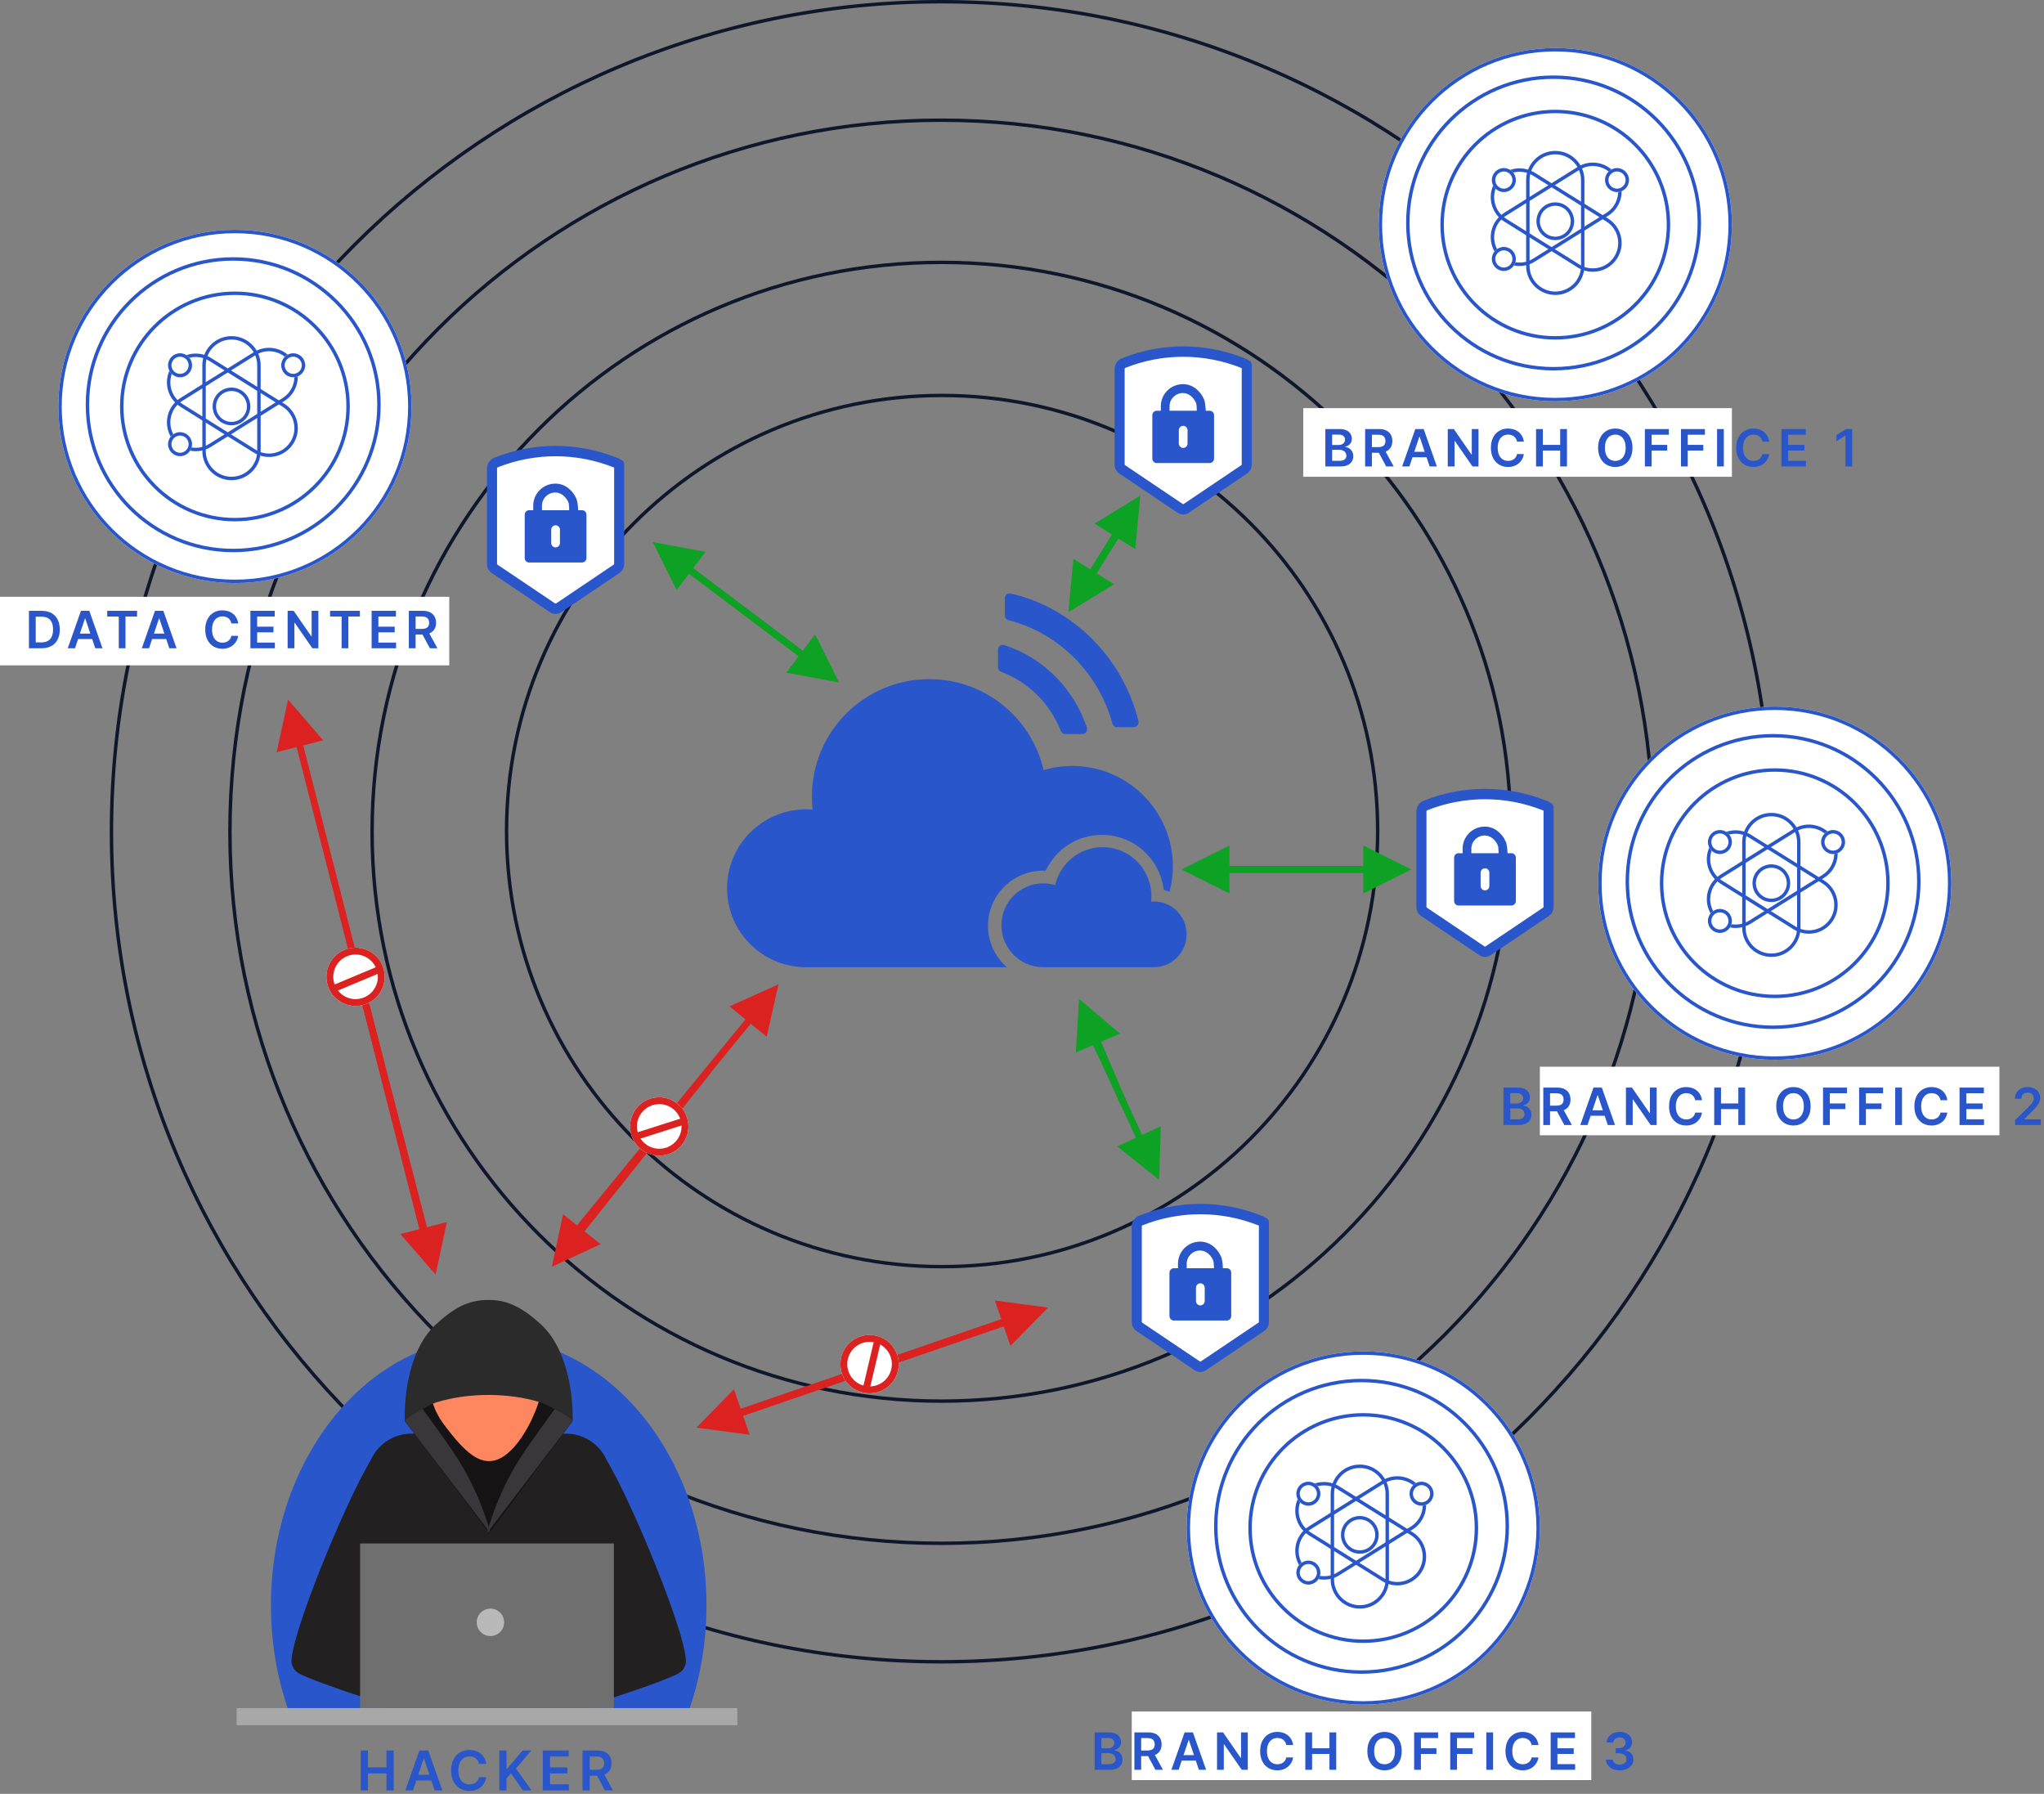 <?xml version="1.0" encoding="UTF-8"?><svg version="1.1" width="596px" height="523px" viewBox="0 0 596.0 523.0" xmlns="http://www.w3.org/2000/svg" xmlns:xlink="http://www.w3.org/1999/xlink"><rect x="0" y="0" width="596.0" height="523.0" fill="#808080" stroke="none"/><defs><clipPath id="i0"><path d="M127.5,0 C197.916,0 255,57.084 255,127.5 C255,197.916 197.916,255 127.5,255 C57.084,255 0,197.916 0,127.5 C0,57.084 57.084,0 127.5,0 Z"></path></clipPath><clipPath id="i1"><path d="M166.503,0 C258.46,0 333.006,74.546 333.006,166.503 C333.006,258.46 258.46,333.006 166.503,333.006 C74.546,333.006 0,258.46 0,166.503 C0,74.546 74.546,0 166.503,0 Z"></path></clipPath><clipPath id="i2"><path d="M207.956,0 C322.807,0 415.912,93.105 415.912,207.956 C415.912,322.807 322.807,415.912 207.956,415.912 C93.105,415.912 0,322.807 0,207.956 C0,93.105 93.105,0 207.956,0 Z"></path></clipPath><clipPath id="i3"><path d="M242.5,0 C376.429,0 485,108.571 485,242.5 C485,376.429 376.429,485 242.5,485 C108.571,485 0,376.429 0,242.5 C0,108.571 108.571,0 242.5,0 Z"></path></clipPath><clipPath id="i4"><path d="M63.5,0 C98.569,0 127,34.925 127,78.007 C127,89.801 124.855,100.978 121.041,111 L5.956,111 C2.142,100.978 0,89.801 0,78.007 C0,34.925 28.43,0 63.5,0 Z"></path></clipPath><clipPath id="i5"><path d="M58.089,0 C65.646,0 71.588,6.48 70.954,14.03 L65.156,83 L5.844,83 L0.046,14.03 C-0.587,6.48 5.354,0 12.911,0 Z"></path></clipPath><clipPath id="i6"><path d="M24.707,0.391 C25.959,-1.175 28.184,2.223 30.077,5.964 L30.333,6.475 C32.067,9.981 33.462,13.603 33.462,13.603 L34,76 L33.977,75.993 C33.495,75.847 25.671,73.468 17.681,70.786 L16.908,70.525 C16.392,70.351 15.877,70.176 15.363,70 L14.596,69.736 C11.022,68.504 7.603,67.261 5.001,66.184 C1.383,64.687 0.908,64.299 0.154,62.41 C-1.957,57.127 18.244,8.48 24.707,0.391 Z"></path></clipPath><clipPath id="i7"><path d="M9.292,0.391 C15.757,8.48 35.956,57.127 33.846,62.41 C33.091,64.299 32.617,64.687 28.998,66.184 C26.675,67.146 23.7,68.24 20.546,69.34 L19.786,69.604 L19.02,69.868 C17.868,70.264 16.703,70.658 15.546,71.044 L14.776,71.3 L14.01,71.554 C6.629,73.991 0,76 0,76 L0.539,13.603 C0.539,13.603 1.934,9.981 3.668,6.475 L3.924,5.964 L4.184,5.456 C6.017,1.924 8.098,-1.104 9.292,0.391 Z"></path></clipPath><clipPath id="i8"><path d="M3.084,6.999 C3.602,6.613 16.69,-3.004 31.714,0.954 C46.585,4.87 48.871,14.677 48.994,15.262 L48.999,15.286 L24.678,48 L0,15.289 L3.068,7.011 Z"></path></clipPath><clipPath id="i9"><path d="M146,0 L146,124 L0,124 L0,0 L146,0 Z"></path></clipPath><clipPath id="i10"><path d="M74,0 L74,48 L0,48 L0,0 L74,0 Z"></path></clipPath><clipPath id="i11"><path d="M31.284,7.099 C37.748,15.707 31.586,34.184 24.157,41.674 C16.728,49.165 10.846,42.834 4.38,34.225 C-2.084,25.618 -1.303,12.566 6.126,5.075 C13.555,-2.416 24.818,-1.509 31.284,7.099 Z"></path></clipPath><clipPath id="i12"><path d="M146,0 L146,5 L0,5 L0,0 L146,0 Z"></path></clipPath><clipPath id="i13"><path d="M3.999,0 C6.21,0 8,1.791 8,4 C8,6.21 6.21,8 3.999,8 C1.79,8 0,6.21 0,4 C0,1.791 1.79,0 3.999,0 Z"></path></clipPath><clipPath id="i14"><path d="M3.925,0 C3.925,0 7.992,5.522 11.746,10.849 L12.154,11.429 C12.764,12.297 13.361,13.154 13.926,13.975 C21.765,25.366 24.745,36.968 24.984,37.935 L24.999,37.996 L0,5.255 Z"></path></clipPath><clipPath id="i15"><path d="M21.075,0 L25,5.255 L0,38 L0.016,37.935 C0.255,36.968 3.235,25.366 11.074,13.975 C11.639,13.154 12.236,12.297 12.846,11.429 L13.254,10.849 C17.008,5.522 21.075,0 21.075,0 Z"></path></clipPath><clipPath id="i16"><path d="M24.593,0 C30.192,0 34.577,2.44 39.626,7.045 C48.286,14.944 48.976,29.932 48.999,33.974 L48.999,34.465 C48.996,34.812 48.989,35 48.989,35 C48.989,35 42.56,30.775 39.399,29.808 C30.234,27.005 18.598,27.005 9.433,29.808 C6.271,30.775 0.02,35 0.02,35 C0.02,35 0.005,34.683 0.001,34.111 L0,33.675 C0.017,29.239 0.746,14.76 9.205,7.045 C14.254,2.44 18.342,0 24.593,0 Z"></path></clipPath><clipPath id="i17"><path d="M51.5,0 C79.943,0 103,23.057 103,51.5 C103,79.943 79.943,103 51.5,103 C23.057,103 0,79.943 0,51.5 C0,23.057 23.057,0 51.5,0 Z"></path></clipPath><clipPath id="i18"><path d="M43,0 C66.748,0 86,19.252 86,43 C86,66.748 66.748,86 43,86 C19.252,86 0,66.748 0,43 C0,19.252 19.252,0 43,0 Z"></path></clipPath><clipPath id="i19"><path d="M33.5,0 C52.002,0 67,14.998 67,33.5 C67,52.002 52.002,67 33.5,67 C14.998,67 0,52.002 0,33.5 C0,14.998 14.998,0 33.5,0 Z"></path></clipPath><clipPath id="i20"><path d="M134,0 L134,20 L0,20 L0,0 L134,0 Z"></path></clipPath><clipPath id="i21"><path d="M125,0 L125,20 L0,20 L0,0 L125,0 Z"></path></clipPath><clipPath id="i22"><path d="M131,0 L131,20 L0,20 L0,0 L131,0 Z"></path></clipPath><clipPath id="i23"><path d="M2.108,0 L2.108,4.926 L7.5,4.926 L7.5,0 L9.614,0 L9.614,11.636 L7.5,11.636 L7.5,6.693 L2.108,6.693 L2.108,11.636 L0,11.636 L0,0 L2.108,0 Z"></path></clipPath><clipPath id="i24"><path d="M6.699,0 L10.801,11.636 L8.551,11.636 L7.587,8.767 L3.211,8.767 L2.25,11.636 L0,11.636 L4.097,0 L6.699,0 Z M5.443,2.386 L5.352,2.386 L3.78,7.073 L7.018,7.073 L5.443,2.386 Z"></path></clipPath><clipPath id="i25"><path d="M5.33,0 C5.977,0 6.58,0.091 7.136,0.273 C7.693,0.455 8.189,0.721 8.625,1.071 C9.061,1.421 9.42,1.849 9.702,2.355 C9.984,2.861 10.169,3.438 10.256,4.085 L8.131,4.085 C8.07,3.737 7.958,3.427 7.795,3.156 C7.633,2.885 7.43,2.655 7.188,2.466 C6.945,2.277 6.67,2.134 6.361,2.037 C6.052,1.94 5.72,1.892 5.364,1.892 C4.731,1.892 4.17,2.05 3.682,2.366 C3.193,2.683 2.811,3.145 2.534,3.753 C2.258,4.361 2.119,5.102 2.119,5.977 C2.119,6.867 2.259,7.616 2.537,8.224 C2.815,8.832 3.198,9.291 3.685,9.599 C4.171,9.908 4.729,10.062 5.358,10.062 C5.706,10.062 6.033,10.016 6.338,9.923 C6.643,9.83 6.918,9.693 7.162,9.511 C7.406,9.33 7.613,9.106 7.781,8.841 C7.95,8.576 8.066,8.273 8.131,7.932 L10.256,7.943 C10.176,8.496 10.005,9.015 9.741,9.5 C9.478,9.985 9.134,10.412 8.71,10.781 C8.286,11.151 7.79,11.438 7.222,11.645 C6.653,11.851 6.023,11.955 5.33,11.955 C4.307,11.955 3.394,11.718 2.591,11.244 C1.788,10.771 1.155,10.087 0.693,9.193 C0.231,8.299 0,7.227 0,5.977 C0,4.723 0.233,3.651 0.699,2.759 C1.165,1.866 1.799,1.184 2.602,0.71 C3.405,0.237 4.314,0 5.33,0 Z"></path></clipPath><clipPath id="i26"><path d="M2.108,0 L2.108,5.347 L2.25,5.347 L6.79,0 L9.364,0 L4.864,5.222 L9.403,11.636 L6.869,11.636 L3.398,6.648 L2.108,8.17 L2.108,11.636 L0,11.636 L0,0 L2.108,0 Z"></path></clipPath><clipPath id="i27"><path d="M7.568,0 L7.568,1.767 L2.108,1.767 L2.108,4.926 L7.176,4.926 L7.176,6.693 L2.108,6.693 L2.108,9.869 L7.614,9.869 L7.614,11.636 L0,11.636 L0,0 L7.568,0 Z"></path></clipPath><clipPath id="i28"><path d="M4.364,0 C5.258,0 6.009,0.155 6.616,0.466 C7.224,0.777 7.685,1.211 7.997,1.77 C8.31,2.329 8.466,2.979 8.466,3.722 C8.466,4.468 8.308,5.115 7.991,5.662 C7.675,6.209 7.21,6.632 6.597,6.929 L6.387,7.023 L6.374,7.027 L8.892,11.636 L6.54,11.636 L4.253,7.375 L2.107,7.375 L2.108,11.636 L0,11.636 L0,0 L4.364,0 Z M4.04,1.761 L2.108,1.761 L2.107,5.625 L4.051,5.625 C4.574,5.625 5.002,5.552 5.335,5.406 C5.669,5.26 5.916,5.046 6.077,4.764 C6.238,4.482 6.318,4.134 6.318,3.722 C6.318,3.309 6.237,2.955 6.074,2.662 C5.911,2.368 5.663,2.145 5.33,1.991 C4.996,1.838 4.566,1.761 4.04,1.761 Z"></path></clipPath><clipPath id="i29"><path d="M40,0 L40,49 L0,49 L0,0 L40,0 Z"></path></clipPath><clipPath id="i30"><path d="M36.887,4.696 C37.583,6.795 37.583,16.611 36.887,34.144 L18.669,47.128 L0,34.71 L0,5.53 C0.346,4.977 0.598,4.699 0.757,4.696 C9.692,0.72 22.725,-3.504 36.887,4.696 Z"></path></clipPath><clipPath id="i31"><path d="M2.293,3.392 C13.713,-1.131 26.292,-1.131 37.712,3.393 L38.444,3.682 C38.611,3.749 38.763,3.848 38.895,3.97 C39.531,4.132 40.001,4.715 40.001,5.41 L40.001,34.391 C40.001,35.481 39.466,36.494 38.569,37.097 L21.633,48.499 C21.138,48.834 20.569,49 20.001,49 C19.432,49 18.863,48.834 18.368,48.499 L1.377,37.059 C0.515,36.48 0,35.508 0,34.459 L0,6.61 C0,5.207 0.834,3.972 2.122,3.46 Z M20.001,3.02 C14.279,3.02 8.558,4.098 3.114,6.256 C3.003,6.3 2.932,6.406 2.932,6.527 L2.932,34.385 C2.932,34.481 2.978,34.573 3.058,34.626 L19.841,45.925 C19.939,45.99 20.063,45.99 20.159,45.925 L36.942,34.626 C37.022,34.573 37.07,34.481 37.07,34.385 L37.07,6.328 L36.889,6.256 C31.443,4.098 25.722,3.02 20.001,3.02 Z"></path></clipPath><clipPath id="i32"><path d="M16.728,7.755 C17.429,7.755 18,8.336 18,9.051 L18,21.704 C18,22.417 17.429,23 16.728,23 L1.272,23 C0.573,23 0,22.417 0,21.704 L0,9.051 C0,8.336 0.573,7.755 1.272,7.755 L2.486,7.755 L2.486,6.412 C2.486,2.876 5.381,0 8.937,0 C11.72,0 13.966,1.9 15.061,4.39 C15.332,5.005 15.507,6.127 15.585,7.755 Z M9,12.155 C8.299,12.155 7.728,12.737 7.728,13.452 L7.728,17.302 C7.728,18.017 8.299,18.6 9,18.6 C9.703,18.6 10.272,18.017 10.272,17.302 L10.272,13.452 C10.272,12.737 9.703,12.155 9,12.155 Z M12.964,7.755 C12.964,6.511 12.87,5.697 12.681,5.312 C11.964,3.855 10.648,2.592 8.937,2.592 C6.784,2.592 5.03,4.306 5.03,6.412 L5.03,7.755 Z"></path></clipPath><clipPath id="i33"><path d="M29.507,0 C37.36,0 43.728,6.385 43.728,14.265 C43.728,14.804 43.69,15.334 43.635,15.857 C43.903,15.836 44.172,15.821 44.444,15.821 C49.724,15.821 54,20.112 54,25.408 C54,30.678 49.764,34.957 44.518,34.999 L12.188,35 C5.456,35 0,29.523 0,22.774 C0,16.021 5.456,10.546 12.188,10.546 C13.392,10.546 14.556,10.726 15.66,11.052 C17.108,4.724 22.757,0 29.507,0 Z"></path></clipPath><clipPath id="i34"><path d="M58.96,0 C75.211,0 88.806,11.335 92.305,26.53 C94.952,25.744 97.754,25.317 100.662,25.317 C116.864,25.317 130,38.451 130,54.656 C130,57.197 129.639,59.649 129.035,62.002 C128.47,61.779 127.903,61.565 127.31,61.425 C126.272,52.425 118.606,45.414 109.332,45.414 C102.146,45.414 95.843,49.56 92.931,55.853 C92.676,55.842 92.42,55.833 92.169,55.833 C83.3,55.833 76.085,63.05 76.085,71.921 C76.085,76.733 78.223,81.049 81.582,84 L22.828,84 C10.204,83.898 0,73.635 0,60.985 C0,48.274 10.3,37.972 23.007,37.972 C23.661,37.972 24.31,38.007 24.953,38.06 C24.811,36.802 24.735,35.526 24.735,34.233 C24.735,15.327 40.057,0 58.96,0 Z"></path></clipPath><clipPath id="i35"><path d="M1.365,0 L1.757,0.058 C13.032,3.627 22.07,12.63 25.926,24.139 C26.069,24.567 26.002,25.037 25.747,25.41 C25.491,25.778 25.077,26 24.639,26 L19.559,26 C19.019,26 18.535,25.666 18.328,25.145 C15.151,17.088 8.798,10.787 0.886,7.859 C0.359,7.661 0,7.139 0,6.561 L0,1.409 C0,0.632 0.614,0 1.365,0 Z"></path></clipPath><clipPath id="i36"><path d="M1.376,0 L1.674,0.029 C19.803,4.165 34.44,18.775 38.959,37.254 C39.061,37.67 38.97,38.112 38.709,38.454 C38.447,38.799 38.053,39 37.627,39 L32.661,39 C32.06,39 31.529,38.582 31.368,37.988 C27.287,23.101 15.663,11.54 1.025,7.809 C0.421,7.653 0,7.103 0,6.473 L0,1.403 C0,0.627 0.617,0 1.376,0 Z"></path></clipPath><clipPath id="i37"><path d="M5.5,0 C8.538,0 11,2.462 11,5.5 C11,8.538 8.538,11 5.5,11 C2.462,11 0,8.538 0,5.5 C0,2.462 2.462,0 5.5,0 Z"></path></clipPath><clipPath id="i38"><path d="M8.5,0 C13.194,-8.62351033e-16 17,3.806 17,8.5 L17,33.5 C17,38.194 13.194,42 8.5,42 C3.806,42 5.74900688e-16,38.194 0,33.5 L0,8.5 C-5.74900688e-16,3.806 3.806,8.62351033e-16 8.5,0 Z"></path></clipPath><clipPath id="i39"><path d="M8.4,0 C13.039,-8.52205726e-16 16.8,3.761 16.8,8.4 L16.8,33.6 C16.8,38.239 13.039,42 8.4,42 C3.761,42 2.34449399e-15,38.239 0,33.6 L0,8.4 C-5.68137151e-16,3.761 3.761,8.52205726e-16 8.4,0 Z"></path></clipPath><clipPath id="i40"><path d="M8.4,0 C13.039,-8.52205726e-16 16.8,3.761 16.8,8.4 L16.8,33.6 C16.8,38.239 13.039,42 8.4,42 C3.761,42 1.1358536e-15,38.239 0,33.6 L0,8.4 C-5.68137151e-16,3.761 3.761,8.52205726e-16 8.4,0 Z"></path></clipPath><clipPath id="i41"><path d="M3.5,0 C5.433,0 7,1.567 7,3.5 C7,5.433 5.433,7 3.5,7 C1.567,7 0,5.433 0,3.5 C0,1.567 1.567,0 3.5,0 Z"></path></clipPath><clipPath id="i42"><path d="M8.5,0 C13.194,0 17,3.806 17,8.5 C17,13.194 13.194,17 8.5,17 C3.806,17 0,13.194 0,8.5 C0,3.806 3.806,0 8.5,0 Z"></path></clipPath><clipPath id="i43"><path d="M3.771,0 C4.854,0 5.786,0.218 6.565,0.653 C7.345,1.088 7.944,1.712 8.363,2.525 C8.782,3.338 8.991,4.311 8.991,5.444 C8.991,6.58 8.781,7.557 8.36,8.374 C7.939,9.19 7.334,9.817 6.544,10.254 C5.754,10.691 4.805,10.909 3.697,10.909 L0,10.909 L0,0 L3.771,0 Z M3.659,1.71 L1.976,1.71 L1.976,9.199 L3.601,9.199 C4.361,9.199 4.995,9.06 5.502,8.781 C6.01,8.502 6.392,8.085 6.648,7.529 C6.903,6.974 7.031,6.278 7.031,5.444 C7.031,4.609 6.903,3.916 6.648,3.364 C6.392,2.812 6.015,2.398 5.516,2.123 C5.017,1.847 4.398,1.71 3.659,1.71 Z"></path></clipPath><clipPath id="i44"><path d="M6.28,0 L10.126,10.909 L8.017,10.909 L7.112,8.219 L3.011,8.219 L2.109,10.909 L0,10.909 L3.841,0 L6.28,0 Z M5.103,2.237 L5.018,2.237 L3.544,6.631 L6.578,6.631 L5.103,2.237 Z"></path></clipPath><clipPath id="i45"><path d="M8.704,0 L8.704,1.657 L5.332,1.657 L5.332,10.909 L3.372,10.909 L3.372,1.657 L0,1.657 L0,0 L8.704,0 Z"></path></clipPath><clipPath id="i46"><path d="M6.28,0 L10.126,10.909 L8.017,10.909 L7.112,8.219 L3.011,8.219 L2.109,10.909 L0,10.909 L3.841,0 L6.28,0 Z M5.103,2.237 L5.018,2.237 L3.544,6.631 L6.578,6.631 L5.103,2.237 Z"></path></clipPath><clipPath id="i47"><path d="M4.996,0 C5.604,0 6.168,0.085 6.69,0.256 C7.212,0.426 7.678,0.676 8.086,1.004 C8.494,1.333 8.831,1.734 9.095,2.208 C9.36,2.682 9.533,3.223 9.615,3.83 L7.623,3.83 C7.566,3.503 7.461,3.213 7.308,2.959 C7.156,2.705 6.966,2.489 6.738,2.312 C6.511,2.134 6.253,2 5.963,1.91 C5.674,1.819 5.362,1.774 5.028,1.774 C4.435,1.774 3.91,1.922 3.452,2.219 C2.994,2.515 2.635,2.948 2.376,3.518 C2.116,4.088 1.987,4.783 1.987,5.604 C1.987,6.438 2.117,7.14 2.378,7.71 C2.639,8.28 2.998,8.71 3.454,8.999 C3.911,9.289 4.434,9.434 5.023,9.434 C5.35,9.434 5.656,9.39 5.942,9.303 C6.228,9.216 6.485,9.087 6.714,8.917 C6.943,8.746 7.137,8.537 7.295,8.288 C7.453,8.04 7.562,7.756 7.623,7.436 L9.615,7.447 C9.54,7.965 9.379,8.452 9.133,8.906 C8.886,9.361 8.564,9.761 8.166,10.107 C7.768,10.454 7.303,10.724 6.77,10.917 C6.238,11.111 5.646,11.207 4.996,11.207 C4.038,11.207 3.182,10.985 2.429,10.542 C1.676,10.098 1.083,9.457 0.65,8.619 C0.217,7.781 0,6.776 0,5.604 C0,4.428 0.218,3.422 0.655,2.586 C1.092,1.75 1.687,1.11 2.44,0.666 C3.192,0.222 4.045,0 4.996,0 Z"></path></clipPath><clipPath id="i48"><path d="M7.095,0 L7.095,1.657 L1.976,1.657 L1.976,4.618 L6.728,4.618 L6.728,6.275 L1.976,6.275 L1.976,9.252 L7.138,9.252 L7.138,10.909 L0,10.909 L0,0 L7.095,0 Z"></path></clipPath><clipPath id="i49"><path d="M1.768,0 L6.903,7.436 L6.999,7.436 L6.999,0 L8.965,0 L8.965,10.909 L7.207,10.909 L2.067,3.478 L1.976,3.478 L1.976,10.909 L0,10.909 L0,0 L1.768,0 Z"></path></clipPath><clipPath id="i50"><path d="M8.704,0 L8.704,1.657 L5.332,1.657 L5.332,10.909 L3.372,10.909 L3.372,1.657 L0,1.657 L0,0 L8.704,0 Z"></path></clipPath><clipPath id="i51"><path d="M7.095,0 L7.095,1.657 L1.976,1.657 L1.976,4.618 L6.728,4.618 L6.728,6.275 L1.976,6.275 L1.976,9.252 L7.138,9.252 L7.138,10.909 L0,10.909 L0,0 L7.095,0 Z"></path></clipPath><clipPath id="i52"><path d="M4.091,0 C4.929,0 5.633,0.146 6.203,0.437 C6.773,0.728 7.204,1.135 7.497,1.659 C7.79,2.183 7.937,2.793 7.937,3.489 C7.937,4.189 7.789,4.795 7.492,5.308 C7.195,5.821 6.76,6.217 6.184,6.496 L5.975,6.587 L8.336,10.909 L6.131,10.909 L3.987,6.914 L1.976,6.914 L1.976,10.909 L0,10.909 L0,0 L4.091,0 Z M3.787,1.651 L1.976,1.651 L1.976,5.273 L3.798,5.273 C4.288,5.273 4.689,5.205 5.002,5.068 C5.314,4.932 5.546,4.731 5.697,4.466 C5.848,4.202 5.923,3.876 5.923,3.489 C5.923,3.102 5.847,2.771 5.694,2.496 C5.542,2.22 5.309,2.011 4.996,1.867 C4.684,1.723 4.281,1.651 3.787,1.651 Z"></path></clipPath><clipPath id="i53"><path d="M4.176,0 C4.964,0 5.621,0.123 6.144,0.37 C6.668,0.617 7.061,0.953 7.322,1.38 C7.583,1.806 7.713,2.289 7.713,2.828 C7.713,3.272 7.628,3.651 7.457,3.966 C7.287,4.28 7.058,4.535 6.77,4.73 C6.483,4.925 6.161,5.066 5.806,5.151 L5.806,5.257 C6.193,5.279 6.565,5.397 6.922,5.612 C7.279,5.827 7.571,6.129 7.798,6.52 C8.026,6.911 8.139,7.383 8.139,7.937 C8.139,8.501 8.002,9.008 7.729,9.458 C7.456,9.907 7.044,10.261 6.493,10.52 C5.943,10.779 5.25,10.909 4.416,10.909 L0,10.909 L0,0 L4.176,0 Z M4.155,6.062 L1.976,6.062 L1.976,9.258 L4.102,9.258 C4.819,9.258 5.336,9.12 5.654,8.845 C5.972,8.57 6.131,8.216 6.131,7.782 C6.131,7.459 6.051,7.167 5.891,6.906 C5.732,6.645 5.504,6.439 5.21,6.288 C4.915,6.137 4.563,6.062 4.155,6.062 Z M3.974,1.63 L1.976,1.63 L1.976,4.64 L3.931,4.64 C4.272,4.64 4.579,4.577 4.853,4.45 C5.126,4.324 5.342,4.145 5.5,3.912 C5.658,3.68 5.737,3.404 5.737,3.084 C5.737,2.662 5.589,2.314 5.292,2.04 C4.996,1.767 4.556,1.63 3.974,1.63 Z"></path></clipPath><clipPath id="i54"><path d="M4.091,0 C4.929,0 5.633,0.146 6.203,0.437 C6.773,0.728 7.204,1.135 7.497,1.659 C7.79,2.183 7.937,2.793 7.937,3.489 C7.937,4.189 7.789,4.795 7.492,5.308 C7.195,5.821 6.76,6.217 6.184,6.496 L5.975,6.587 L8.336,10.909 L6.131,10.909 L3.987,6.914 L1.976,6.914 L1.976,10.909 L0,10.909 L0,0 L4.091,0 Z M3.787,1.651 L1.976,1.651 L1.976,5.273 L3.798,5.273 C4.288,5.273 4.689,5.205 5.002,5.068 C5.314,4.932 5.546,4.731 5.697,4.466 C5.848,4.202 5.923,3.876 5.923,3.489 C5.923,3.102 5.847,2.771 5.694,2.496 C5.542,2.22 5.309,2.011 4.996,1.867 C4.684,1.723 4.281,1.651 3.787,1.651 Z"></path></clipPath><clipPath id="i55"><path d="M6.28,0 L10.126,10.909 L8.017,10.909 L7.112,8.219 L3.011,8.219 L2.109,10.909 L0,10.909 L3.841,0 L6.28,0 Z M5.103,2.237 L5.018,2.237 L3.544,6.631 L6.578,6.631 L5.103,2.237 Z"></path></clipPath><clipPath id="i56"><path d="M1.768,0 L6.903,7.436 L6.999,7.436 L6.999,0 L8.965,0 L8.965,10.909 L7.207,10.909 L2.067,3.478 L1.976,3.478 L1.976,10.909 L0,10.909 L0,0 L1.768,0 Z"></path></clipPath><clipPath id="i57"><path d="M4.996,0 C5.604,0 6.168,0.085 6.69,0.256 C7.212,0.426 7.678,0.676 8.086,1.004 C8.494,1.333 8.831,1.734 9.095,2.208 C9.36,2.682 9.533,3.223 9.615,3.83 L7.623,3.83 C7.566,3.503 7.461,3.213 7.308,2.959 C7.156,2.705 6.966,2.489 6.738,2.312 C6.511,2.134 6.253,2 5.963,1.91 C5.674,1.819 5.362,1.774 5.028,1.774 C4.435,1.774 3.91,1.922 3.452,2.219 C2.994,2.515 2.635,2.948 2.376,3.518 C2.116,4.088 1.987,4.783 1.987,5.604 C1.987,6.438 2.117,7.14 2.378,7.71 C2.639,8.28 2.998,8.71 3.454,8.999 C3.911,9.289 4.434,9.434 5.023,9.434 C5.35,9.434 5.656,9.39 5.942,9.303 C6.228,9.216 6.485,9.087 6.714,8.917 C6.943,8.746 7.137,8.537 7.295,8.288 C7.453,8.04 7.562,7.756 7.623,7.436 L9.615,7.447 C9.54,7.965 9.379,8.452 9.133,8.906 C8.886,9.361 8.564,9.761 8.166,10.107 C7.768,10.454 7.303,10.724 6.77,10.917 C6.238,11.111 5.646,11.207 4.996,11.207 C4.038,11.207 3.182,10.985 2.429,10.542 C1.676,10.098 1.083,9.457 0.65,8.619 C0.217,7.781 0,6.776 0,5.604 C0,4.428 0.218,3.422 0.655,2.586 C1.092,1.75 1.687,1.11 2.44,0.666 C3.192,0.222 4.045,0 4.996,0 Z"></path></clipPath><clipPath id="i58"><path d="M1.976,0 L1.976,4.618 L7.031,4.618 L7.031,0 L9.013,0 L9.013,10.909 L7.031,10.909 L7.031,6.275 L1.976,6.275 L1.976,10.909 L0,10.909 L0,0 L1.976,0 Z"></path></clipPath><clipPath id="i59"><path d="M5.012,0 C5.968,0 6.823,0.222 7.577,0.666 C8.332,1.11 8.928,1.75 9.367,2.586 C9.806,3.422 10.025,4.428 10.025,5.604 C10.025,6.779 9.806,7.785 9.367,8.621 C8.928,9.458 8.332,10.098 7.577,10.542 C6.823,10.985 5.968,11.207 5.012,11.207 C4.057,11.207 3.202,10.985 2.448,10.539 C1.693,10.093 1.096,9.452 0.658,8.616 C0.219,7.78 0,6.776 0,5.604 C0,4.428 0.219,3.422 0.658,2.586 C1.096,1.75 1.693,1.11 2.448,0.666 C3.202,0.222 4.057,0 5.012,0 Z M5.012,1.774 C4.419,1.774 3.896,1.92 3.441,2.213 C2.987,2.506 2.631,2.938 2.373,3.508 C2.116,4.078 1.987,4.776 1.987,5.604 C1.987,6.431 2.116,7.13 2.373,7.7 C2.631,8.27 2.987,8.701 3.441,8.994 C3.896,9.287 4.419,9.434 5.012,9.434 C5.605,9.434 6.129,9.287 6.584,8.994 C7.038,8.701 7.394,8.27 7.652,7.7 C7.909,7.13 8.038,6.431 8.038,5.604 C8.038,4.776 7.909,4.078 7.652,3.508 C7.394,2.938 7.038,2.506 6.584,2.213 C6.129,1.92 5.605,1.774 5.012,1.774 Z"></path></clipPath><clipPath id="i60"><path d="M6.989,0 L6.989,1.657 L1.976,1.657 L1.976,4.618 L6.509,4.618 L6.509,6.275 L1.976,6.275 L1.976,10.909 L0,10.909 L0,0 L6.989,0 Z"></path></clipPath><clipPath id="i61"><path d="M6.989,0 L6.989,1.657 L1.976,1.657 L1.976,4.618 L6.509,4.618 L6.509,6.275 L1.976,6.275 L1.976,10.909 L0,10.909 L0,0 L6.989,0 Z"></path></clipPath><clipPath id="i62"><path d="M1.976,0 L1.976,10.909 L0,10.909 L0,0 L1.976,0 Z"></path></clipPath><clipPath id="i63"><path d="M4.996,0 C5.604,0 6.168,0.085 6.69,0.256 C7.212,0.426 7.678,0.676 8.086,1.004 C8.494,1.333 8.831,1.734 9.095,2.208 C9.36,2.682 9.533,3.223 9.615,3.83 L7.623,3.83 C7.566,3.503 7.461,3.213 7.308,2.959 C7.156,2.705 6.966,2.489 6.738,2.312 C6.511,2.134 6.253,2 5.963,1.91 C5.674,1.819 5.362,1.774 5.028,1.774 C4.435,1.774 3.91,1.922 3.452,2.219 C2.994,2.515 2.635,2.948 2.376,3.518 C2.116,4.088 1.987,4.783 1.987,5.604 C1.987,6.438 2.117,7.14 2.378,7.71 C2.639,8.28 2.998,8.71 3.454,8.999 C3.911,9.289 4.434,9.434 5.023,9.434 C5.35,9.434 5.656,9.39 5.942,9.303 C6.228,9.216 6.485,9.087 6.714,8.917 C6.943,8.746 7.137,8.537 7.295,8.288 C7.453,8.04 7.562,7.756 7.623,7.436 L9.615,7.447 C9.54,7.965 9.379,8.452 9.133,8.906 C8.886,9.361 8.564,9.761 8.166,10.107 C7.768,10.454 7.303,10.724 6.77,10.917 C6.238,11.111 5.646,11.207 4.996,11.207 C4.038,11.207 3.182,10.985 2.429,10.542 C1.676,10.098 1.083,9.457 0.65,8.619 C0.217,7.781 0,6.776 0,5.604 C0,4.428 0.218,3.422 0.655,2.586 C1.092,1.75 1.687,1.11 2.44,0.666 C3.192,0.222 4.045,0 4.996,0 Z"></path></clipPath><clipPath id="i64"><path d="M7.095,0 L7.095,1.657 L1.976,1.657 L1.976,4.618 L6.728,4.618 L6.728,6.275 L1.976,6.275 L1.976,9.252 L7.138,9.252 L7.138,10.909 L0,10.909 L0,0 L7.095,0 Z"></path></clipPath><clipPath id="i65"><path d="M4.592,0 L4.592,10.909 L2.615,10.909 L2.615,1.923 L2.551,1.923 L0,3.553 L0,1.742 L2.711,0 L4.592,0 Z"></path></clipPath><clipPath id="i66"><path d="M4.176,0 C4.964,0 5.621,0.123 6.144,0.37 C6.668,0.617 7.061,0.953 7.322,1.38 C7.583,1.806 7.713,2.289 7.713,2.828 C7.713,3.272 7.628,3.651 7.457,3.966 C7.287,4.28 7.058,4.535 6.77,4.73 C6.483,4.925 6.161,5.066 5.806,5.151 L5.806,5.257 C6.193,5.279 6.565,5.397 6.922,5.612 C7.279,5.827 7.571,6.129 7.798,6.52 C8.026,6.911 8.139,7.383 8.139,7.937 C8.139,8.501 8.002,9.008 7.729,9.458 C7.456,9.907 7.044,10.261 6.493,10.52 C5.943,10.779 5.25,10.909 4.416,10.909 L0,10.909 L0,0 L4.176,0 Z M4.155,6.062 L1.976,6.062 L1.976,9.258 L4.102,9.258 C4.819,9.258 5.336,9.12 5.654,8.845 C5.972,8.57 6.131,8.216 6.131,7.782 C6.131,7.459 6.051,7.167 5.891,6.906 C5.732,6.645 5.504,6.439 5.21,6.288 C4.915,6.137 4.563,6.062 4.155,6.062 Z M3.974,1.63 L1.976,1.63 L1.976,4.64 L3.931,4.64 C4.272,4.64 4.579,4.577 4.853,4.45 C5.126,4.324 5.342,4.145 5.5,3.912 C5.658,3.68 5.737,3.404 5.737,3.084 C5.737,2.662 5.589,2.314 5.292,2.04 C4.996,1.767 4.556,1.63 3.974,1.63 Z"></path></clipPath><clipPath id="i67"><path d="M4.091,0 C4.929,0 5.633,0.146 6.203,0.437 C6.773,0.728 7.204,1.135 7.497,1.659 C7.79,2.183 7.937,2.793 7.937,3.489 C7.937,4.189 7.789,4.795 7.492,5.308 C7.195,5.821 6.76,6.217 6.184,6.496 L5.975,6.587 L8.336,10.909 L6.131,10.909 L3.987,6.914 L1.976,6.914 L1.976,10.909 L0,10.909 L0,0 L4.091,0 Z M3.787,1.651 L1.976,1.651 L1.976,5.273 L3.798,5.273 C4.288,5.273 4.689,5.205 5.002,5.068 C5.314,4.932 5.546,4.731 5.697,4.466 C5.848,4.202 5.923,3.876 5.923,3.489 C5.923,3.102 5.847,2.771 5.694,2.496 C5.542,2.22 5.309,2.011 4.996,1.867 C4.684,1.723 4.281,1.651 3.787,1.651 Z"></path></clipPath><clipPath id="i68"><path d="M6.28,0 L10.126,10.909 L8.017,10.909 L7.112,8.219 L3.011,8.219 L2.109,10.909 L0,10.909 L3.841,0 L6.28,0 Z M5.103,2.237 L5.018,2.237 L3.544,6.631 L6.578,6.631 L5.103,2.237 Z"></path></clipPath><clipPath id="i69"><path d="M1.768,0 L6.903,7.436 L6.999,7.436 L6.999,0 L8.965,0 L8.965,10.909 L7.207,10.909 L2.067,3.478 L1.976,3.478 L1.976,10.909 L0,10.909 L0,0 L1.768,0 Z"></path></clipPath><clipPath id="i70"><path d="M4.996,0 C5.604,0 6.168,0.085 6.69,0.256 C7.212,0.426 7.678,0.676 8.086,1.004 C8.494,1.333 8.831,1.734 9.095,2.208 C9.36,2.682 9.533,3.223 9.615,3.83 L7.623,3.83 C7.566,3.503 7.461,3.213 7.308,2.959 C7.156,2.705 6.966,2.489 6.738,2.312 C6.511,2.134 6.253,2 5.963,1.91 C5.674,1.819 5.362,1.774 5.028,1.774 C4.435,1.774 3.91,1.922 3.452,2.219 C2.994,2.515 2.635,2.948 2.376,3.518 C2.116,4.088 1.987,4.783 1.987,5.604 C1.987,6.438 2.117,7.14 2.378,7.71 C2.639,8.28 2.998,8.71 3.454,8.999 C3.911,9.289 4.434,9.434 5.023,9.434 C5.35,9.434 5.656,9.39 5.942,9.303 C6.228,9.216 6.485,9.087 6.714,8.917 C6.943,8.746 7.137,8.537 7.295,8.288 C7.453,8.04 7.562,7.756 7.623,7.436 L9.615,7.447 C9.54,7.965 9.379,8.452 9.133,8.906 C8.886,9.361 8.564,9.761 8.166,10.107 C7.768,10.454 7.303,10.724 6.77,10.917 C6.238,11.111 5.646,11.207 4.996,11.207 C4.038,11.207 3.182,10.985 2.429,10.542 C1.676,10.098 1.083,9.457 0.65,8.619 C0.217,7.781 0,6.776 0,5.604 C0,4.428 0.218,3.422 0.655,2.586 C1.092,1.75 1.687,1.11 2.44,0.666 C3.192,0.222 4.045,0 4.996,0 Z"></path></clipPath><clipPath id="i71"><path d="M1.976,0 L1.976,4.618 L7.031,4.618 L7.031,0 L9.013,0 L9.013,10.909 L7.031,10.909 L7.031,6.275 L1.976,6.275 L1.976,10.909 L0,10.909 L0,0 L1.976,0 Z"></path></clipPath><clipPath id="i72"><path d="M5.012,0 C5.968,0 6.823,0.222 7.577,0.666 C8.332,1.11 8.928,1.75 9.367,2.586 C9.806,3.422 10.025,4.428 10.025,5.604 C10.025,6.779 9.806,7.785 9.367,8.621 C8.928,9.458 8.332,10.098 7.577,10.542 C6.823,10.985 5.968,11.207 5.012,11.207 C4.057,11.207 3.202,10.985 2.448,10.539 C1.693,10.093 1.096,9.452 0.658,8.616 C0.219,7.78 0,6.776 0,5.604 C0,4.428 0.219,3.422 0.658,2.586 C1.096,1.75 1.693,1.11 2.448,0.666 C3.202,0.222 4.057,0 5.012,0 Z M5.012,1.774 C4.419,1.774 3.896,1.92 3.441,2.213 C2.987,2.506 2.631,2.938 2.373,3.508 C2.116,4.078 1.987,4.776 1.987,5.604 C1.987,6.431 2.116,7.13 2.373,7.7 C2.631,8.27 2.987,8.701 3.441,8.994 C3.896,9.287 4.419,9.434 5.012,9.434 C5.605,9.434 6.129,9.287 6.584,8.994 C7.038,8.701 7.394,8.27 7.652,7.7 C7.909,7.13 8.038,6.431 8.038,5.604 C8.038,4.776 7.909,4.078 7.652,3.508 C7.394,2.938 7.038,2.506 6.584,2.213 C6.129,1.92 5.605,1.774 5.012,1.774 Z"></path></clipPath><clipPath id="i73"><path d="M6.989,0 L6.989,1.657 L1.976,1.657 L1.976,4.618 L6.509,4.618 L6.509,6.275 L1.976,6.275 L1.976,10.909 L0,10.909 L0,0 L6.989,0 Z"></path></clipPath><clipPath id="i74"><path d="M6.989,0 L6.989,1.657 L1.976,1.657 L1.976,4.618 L6.509,4.618 L6.509,6.275 L1.976,6.275 L1.976,10.909 L0,10.909 L0,0 L6.989,0 Z"></path></clipPath><clipPath id="i75"><path d="M1.976,0 L1.976,10.909 L0,10.909 L0,0 L1.976,0 Z"></path></clipPath><clipPath id="i76"><path d="M4.996,0 C5.604,0 6.168,0.085 6.69,0.256 C7.212,0.426 7.678,0.676 8.086,1.004 C8.494,1.333 8.831,1.734 9.095,2.208 C9.36,2.682 9.533,3.223 9.615,3.83 L7.623,3.83 C7.566,3.503 7.461,3.213 7.308,2.959 C7.156,2.705 6.966,2.489 6.738,2.312 C6.511,2.134 6.253,2 5.963,1.91 C5.674,1.819 5.362,1.774 5.028,1.774 C4.435,1.774 3.91,1.922 3.452,2.219 C2.994,2.515 2.635,2.948 2.376,3.518 C2.116,4.088 1.987,4.783 1.987,5.604 C1.987,6.438 2.117,7.14 2.378,7.71 C2.639,8.28 2.998,8.71 3.454,8.999 C3.911,9.289 4.434,9.434 5.023,9.434 C5.35,9.434 5.656,9.39 5.942,9.303 C6.228,9.216 6.485,9.087 6.714,8.917 C6.943,8.746 7.137,8.537 7.295,8.288 C7.453,8.04 7.562,7.756 7.623,7.436 L9.615,7.447 C9.54,7.965 9.379,8.452 9.133,8.906 C8.886,9.361 8.564,9.761 8.166,10.107 C7.768,10.454 7.303,10.724 6.77,10.917 C6.238,11.111 5.646,11.207 4.996,11.207 C4.038,11.207 3.182,10.985 2.429,10.542 C1.676,10.098 1.083,9.457 0.65,8.619 C0.217,7.781 0,6.776 0,5.604 C0,4.428 0.218,3.422 0.655,2.586 C1.092,1.75 1.687,1.11 2.44,0.666 C3.192,0.222 4.045,0 4.996,0 Z"></path></clipPath><clipPath id="i77"><path d="M7.095,0 L7.095,1.657 L1.976,1.657 L1.976,4.618 L6.728,4.618 L6.728,6.275 L1.976,6.275 L1.976,9.252 L7.138,9.252 L7.138,10.909 L0,10.909 L0,0 L7.095,0 Z"></path></clipPath><clipPath id="i78"><path d="M3.697,0 C4.428,0 5.071,0.137 5.625,0.41 C6.179,0.684 6.61,1.058 6.917,1.534 C7.224,2.01 7.377,2.553 7.377,3.164 C7.377,3.572 7.299,3.974 7.143,4.368 C6.987,4.762 6.713,5.199 6.32,5.678 C5.928,6.158 5.378,6.738 4.672,7.42 L2.791,9.332 L2.791,9.407 L7.543,9.407 L7.543,11.058 L0.064,11.058 L0.064,9.631 L3.851,5.918 C4.213,5.552 4.515,5.227 4.757,4.943 C4.998,4.659 5.179,4.384 5.3,4.118 C5.421,3.851 5.481,3.567 5.481,3.265 C5.481,2.921 5.403,2.625 5.247,2.378 C5.091,2.132 4.876,1.941 4.602,1.806 C4.329,1.671 4.018,1.603 3.67,1.603 C3.311,1.603 2.997,1.677 2.727,1.824 C2.457,1.972 2.249,2.18 2.101,2.45 C1.954,2.72 1.88,3.042 1.88,3.414 L0,3.414 C0,2.722 0.158,2.12 0.474,1.609 C0.79,1.097 1.226,0.701 1.782,0.421 C2.338,0.14 2.976,0 3.697,0 Z"></path></clipPath><clipPath id="i79"><path d="M4.176,0 C4.964,0 5.621,0.123 6.144,0.37 C6.668,0.617 7.061,0.953 7.322,1.38 C7.583,1.806 7.713,2.289 7.713,2.828 C7.713,3.272 7.628,3.651 7.457,3.966 C7.287,4.28 7.058,4.535 6.77,4.73 C6.483,4.925 6.161,5.066 5.806,5.151 L5.806,5.257 C6.193,5.279 6.565,5.397 6.922,5.612 C7.279,5.827 7.571,6.129 7.798,6.52 C8.026,6.911 8.139,7.383 8.139,7.937 C8.139,8.501 8.002,9.008 7.729,9.458 C7.456,9.907 7.044,10.261 6.493,10.52 C5.943,10.779 5.25,10.909 4.416,10.909 L0,10.909 L0,0 L4.176,0 Z M4.155,6.062 L1.976,6.062 L1.976,9.258 L4.102,9.258 C4.819,9.258 5.336,9.12 5.654,8.845 C5.972,8.57 6.131,8.216 6.131,7.782 C6.131,7.459 6.051,7.167 5.891,6.906 C5.732,6.645 5.504,6.439 5.21,6.288 C4.915,6.137 4.563,6.062 4.155,6.062 Z M3.974,1.63 L1.976,1.63 L1.976,4.64 L3.931,4.64 C4.272,4.64 4.579,4.577 4.853,4.45 C5.126,4.324 5.342,4.145 5.5,3.912 C5.658,3.68 5.737,3.404 5.737,3.084 C5.737,2.662 5.589,2.314 5.292,2.04 C4.996,1.767 4.556,1.63 3.974,1.63 Z"></path></clipPath><clipPath id="i80"><path d="M4.091,0 C4.929,0 5.633,0.146 6.203,0.437 C6.773,0.728 7.204,1.135 7.497,1.659 C7.79,2.183 7.937,2.793 7.937,3.489 C7.937,4.189 7.789,4.795 7.492,5.308 C7.195,5.821 6.76,6.217 6.184,6.496 L5.975,6.587 L8.336,10.909 L6.131,10.909 L3.987,6.914 L1.976,6.914 L1.976,10.909 L0,10.909 L0,0 L4.091,0 Z M3.787,1.651 L1.976,1.651 L1.976,5.273 L3.798,5.273 C4.288,5.273 4.689,5.205 5.002,5.068 C5.314,4.932 5.546,4.731 5.697,4.466 C5.848,4.202 5.923,3.876 5.923,3.489 C5.923,3.102 5.847,2.771 5.694,2.496 C5.542,2.22 5.309,2.011 4.996,1.867 C4.684,1.723 4.281,1.651 3.787,1.651 Z"></path></clipPath><clipPath id="i81"><path d="M6.28,0 L10.126,10.909 L8.017,10.909 L7.112,8.219 L3.011,8.219 L2.109,10.909 L0,10.909 L3.841,0 L6.28,0 Z M5.103,2.237 L5.018,2.237 L3.544,6.631 L6.578,6.631 L5.103,2.237 Z"></path></clipPath><clipPath id="i82"><path d="M1.768,0 L6.903,7.436 L6.999,7.436 L6.999,0 L8.965,0 L8.965,10.909 L7.207,10.909 L2.067,3.478 L1.976,3.478 L1.976,10.909 L0,10.909 L0,0 L1.768,0 Z"></path></clipPath><clipPath id="i83"><path d="M4.996,0 C5.604,0 6.168,0.085 6.69,0.256 C7.212,0.426 7.678,0.676 8.086,1.004 C8.494,1.333 8.831,1.734 9.095,2.208 C9.36,2.682 9.533,3.223 9.615,3.83 L7.623,3.83 C7.566,3.503 7.461,3.213 7.308,2.959 C7.156,2.705 6.966,2.489 6.738,2.312 C6.511,2.134 6.253,2 5.963,1.91 C5.674,1.819 5.362,1.774 5.028,1.774 C4.435,1.774 3.91,1.922 3.452,2.219 C2.994,2.515 2.635,2.948 2.376,3.518 C2.116,4.088 1.987,4.783 1.987,5.604 C1.987,6.438 2.117,7.14 2.378,7.71 C2.639,8.28 2.998,8.71 3.454,8.999 C3.911,9.289 4.434,9.434 5.023,9.434 C5.35,9.434 5.656,9.39 5.942,9.303 C6.228,9.216 6.485,9.087 6.714,8.917 C6.943,8.746 7.137,8.537 7.295,8.288 C7.453,8.04 7.562,7.756 7.623,7.436 L9.615,7.447 C9.54,7.965 9.379,8.452 9.133,8.906 C8.886,9.361 8.564,9.761 8.166,10.107 C7.768,10.454 7.303,10.724 6.77,10.917 C6.238,11.111 5.646,11.207 4.996,11.207 C4.038,11.207 3.182,10.985 2.429,10.542 C1.676,10.098 1.083,9.457 0.65,8.619 C0.217,7.781 0,6.776 0,5.604 C0,4.428 0.218,3.422 0.655,2.586 C1.092,1.75 1.687,1.11 2.44,0.666 C3.192,0.222 4.045,0 4.996,0 Z"></path></clipPath><clipPath id="i84"><path d="M1.976,0 L1.976,4.618 L7.031,4.618 L7.031,0 L9.013,0 L9.013,10.909 L7.031,10.909 L7.031,6.275 L1.976,6.275 L1.976,10.909 L0,10.909 L0,0 L1.976,0 Z"></path></clipPath><clipPath id="i85"><path d="M5.012,0 C5.968,0 6.823,0.222 7.577,0.666 C8.332,1.11 8.928,1.75 9.367,2.586 C9.806,3.422 10.025,4.428 10.025,5.604 C10.025,6.779 9.806,7.785 9.367,8.621 C8.928,9.458 8.332,10.098 7.577,10.542 C6.823,10.985 5.968,11.207 5.012,11.207 C4.057,11.207 3.202,10.985 2.448,10.539 C1.693,10.093 1.096,9.452 0.658,8.616 C0.219,7.78 0,6.776 0,5.604 C0,4.428 0.219,3.422 0.658,2.586 C1.096,1.75 1.693,1.11 2.448,0.666 C3.202,0.222 4.057,0 5.012,0 Z M5.012,1.774 C4.419,1.774 3.896,1.92 3.441,2.213 C2.987,2.506 2.631,2.938 2.373,3.508 C2.116,4.078 1.987,4.776 1.987,5.604 C1.987,6.431 2.116,7.13 2.373,7.7 C2.631,8.27 2.987,8.701 3.441,8.994 C3.896,9.287 4.419,9.434 5.012,9.434 C5.605,9.434 6.129,9.287 6.584,8.994 C7.038,8.701 7.394,8.27 7.652,7.7 C7.909,7.13 8.038,6.431 8.038,5.604 C8.038,4.776 7.909,4.078 7.652,3.508 C7.394,2.938 7.038,2.506 6.584,2.213 C6.129,1.92 5.605,1.774 5.012,1.774 Z"></path></clipPath><clipPath id="i86"><path d="M6.989,0 L6.989,1.657 L1.976,1.657 L1.976,4.618 L6.509,4.618 L6.509,6.275 L1.976,6.275 L1.976,10.909 L0,10.909 L0,0 L6.989,0 Z"></path></clipPath><clipPath id="i87"><path d="M6.989,0 L6.989,1.657 L1.976,1.657 L1.976,4.618 L6.509,4.618 L6.509,6.275 L1.976,6.275 L1.976,10.909 L0,10.909 L0,0 L6.989,0 Z"></path></clipPath><clipPath id="i88"><path d="M1.976,0 L1.976,10.909 L0,10.909 L0,0 L1.976,0 Z"></path></clipPath><clipPath id="i89"><path d="M4.996,0 C5.604,0 6.168,0.085 6.69,0.256 C7.212,0.426 7.678,0.676 8.086,1.004 C8.494,1.333 8.831,1.734 9.095,2.208 C9.36,2.682 9.533,3.223 9.615,3.83 L7.623,3.83 C7.566,3.503 7.461,3.213 7.308,2.959 C7.156,2.705 6.966,2.489 6.738,2.312 C6.511,2.134 6.253,2 5.963,1.91 C5.674,1.819 5.362,1.774 5.028,1.774 C4.435,1.774 3.91,1.922 3.452,2.219 C2.994,2.515 2.635,2.948 2.376,3.518 C2.116,4.088 1.987,4.783 1.987,5.604 C1.987,6.438 2.117,7.14 2.378,7.71 C2.639,8.28 2.998,8.71 3.454,8.999 C3.911,9.289 4.434,9.434 5.023,9.434 C5.35,9.434 5.656,9.39 5.942,9.303 C6.228,9.216 6.485,9.087 6.714,8.917 C6.943,8.746 7.137,8.537 7.295,8.288 C7.453,8.04 7.562,7.756 7.623,7.436 L9.615,7.447 C9.54,7.965 9.379,8.452 9.133,8.906 C8.886,9.361 8.564,9.761 8.166,10.107 C7.768,10.454 7.303,10.724 6.77,10.917 C6.238,11.111 5.646,11.207 4.996,11.207 C4.038,11.207 3.182,10.985 2.429,10.542 C1.676,10.098 1.083,9.457 0.65,8.619 C0.217,7.781 0,6.776 0,5.604 C0,4.428 0.218,3.422 0.655,2.586 C1.092,1.75 1.687,1.11 2.44,0.666 C3.192,0.222 4.045,0 4.996,0 Z"></path></clipPath><clipPath id="i90"><path d="M7.095,0 L7.095,1.657 L1.976,1.657 L1.976,4.618 L6.728,4.618 L6.728,6.275 L1.976,6.275 L1.976,9.252 L7.138,9.252 L7.138,10.909 L0,10.909 L0,0 L7.095,0 Z"></path></clipPath><clipPath id="i91"><path d="M4.032,0 C4.76,0 5.393,0.136 5.931,0.407 C6.469,0.679 6.886,1.044 7.18,1.502 C7.475,1.96 7.623,2.466 7.623,3.02 C7.626,3.635 7.446,4.15 7.082,4.565 C6.718,4.98 6.241,5.252 5.652,5.38 L5.652,5.465 C6.419,5.572 7.007,5.855 7.417,6.315 C7.828,6.775 8.031,7.346 8.027,8.027 C8.027,8.638 7.854,9.184 7.508,9.665 C7.162,10.146 6.686,10.524 6.08,10.797 C5.475,11.071 4.782,11.207 4,11.207 C3.233,11.207 2.552,11.076 1.958,10.813 C1.363,10.55 0.893,10.185 0.549,9.716 C0.204,9.247 0.021,8.706 0,8.091 L2.003,8.091 C2.021,8.386 2.118,8.643 2.296,8.861 C2.473,9.079 2.71,9.249 3.004,9.37 C3.299,9.49 3.629,9.551 3.995,9.551 C4.386,9.551 4.732,9.482 5.034,9.346 C5.336,9.209 5.572,9.018 5.742,8.773 C5.913,8.528 5.996,8.246 5.993,7.926 C5.996,7.596 5.911,7.305 5.737,7.053 C5.563,6.8 5.312,6.603 4.983,6.461 C4.655,6.319 4.26,6.248 3.798,6.248 L2.834,6.248 L2.834,4.725 L3.798,4.725 C4.178,4.725 4.511,4.659 4.797,4.528 C5.083,4.396 5.307,4.211 5.471,3.971 C5.634,3.731 5.714,3.453 5.71,3.137 C5.714,2.828 5.645,2.559 5.505,2.33 C5.365,2.101 5.168,1.923 4.914,1.795 C4.66,1.667 4.363,1.603 4.022,1.603 C3.688,1.603 3.379,1.664 3.095,1.784 C2.811,1.905 2.582,2.077 2.408,2.298 C2.234,2.52 2.141,2.784 2.131,3.089 L0.229,3.089 C0.243,2.479 0.42,1.942 0.759,1.478 C1.098,1.015 1.552,0.653 2.12,0.392 C2.688,0.131 3.326,0 4.032,0 Z"></path></clipPath></defs><g transform="translate(32.0 0.0)"><g transform="translate(115.205 114.795)"><g clip-path="url(#i0)"><path d="M127.5,255 C197.916,255 255,197.916 255,127.5 C255,57.084 197.916,0 127.5,0 C57.084,0 0,57.084 0,127.5 C0,197.916 57.084,255 127.5,255 Z" stroke="#0E172C" stroke-width="2" fill="none" stroke-miterlimit="5"></path></g></g><g transform="translate(75.997 75.997)"><g clip-path="url(#i1)"><path d="M166.503,333.006 C258.46,333.006 333.006,258.46 333.006,166.503 C333.006,74.546 258.46,0 166.503,0 C74.546,0 0,74.546 0,166.503 C0,258.46 74.546,333.006 166.503,333.006 Z" stroke="#0E172C" stroke-width="2" fill="none" stroke-miterlimit="5"></path></g></g><g transform="translate(34.544 34.544)"><g clip-path="url(#i2)"><path d="M207.956,415.912 C322.807,415.912 415.912,322.807 415.912,207.956 C415.912,93.105 322.807,0 207.956,0 C93.105,0 0,93.105 0,207.956 C0,322.807 93.105,415.912 207.956,415.912 Z" stroke="#0E172C" stroke-width="2" fill="none" stroke-miterlimit="5"></path></g></g><g clip-path="url(#i3)"><path d="M242.5,485 C376.429,485 485,376.429 485,242.5 C485,108.571 376.429,0 242.5,0 C108.571,0 0,108.571 0,242.5 C0,376.429 108.571,485 242.5,485 Z" stroke="#0E172C" stroke-width="2" fill="none" stroke-miterlimit="5"></path></g></g><g transform="translate(69.0 379.0)"><g transform="translate(10.0 11.0)"><g clip-path="url(#i4)"><polygon points="0,0 127,0 127,111 0,111 0,0" stroke="none" fill="#2956CA"></polygon></g></g><g transform="translate(38.0 39.0)"><g clip-path="url(#i5)"><polygon points="-3.55271368e-15,0 71,0 71,83 -3.55271368e-15,83 -3.55271368e-15,0" stroke="none" fill="#222021"></polygon></g></g><g transform="translate(16.0 44.0)"><g clip-path="url(#i6)"><polygon points="-7.10542736e-15,0 34,0 34,76 -7.10542736e-15,76 -7.10542736e-15,0" stroke="none" fill="#222021"></polygon></g></g><g transform="translate(97.0 44.0)"><g clip-path="url(#i7)"><polygon points="0,0 34,0 34,76 0,76 0,0" stroke="none" fill="#222021"></polygon></g></g><g transform="translate(49.0 20.0)"><g clip-path="url(#i8)"><polygon points="0,3.77475828e-15 49,3.77475828e-15 49,48 0,48 0,3.77475828e-15" stroke="none" fill="#151314"></polygon></g></g><g clip-path="url(#i9)"><g transform="translate(36.0 71.0)"><g clip-path="url(#i10)"><polygon points="0,0 74,0 74,48 0,48 0,0" stroke="none" fill="#6F6F6F"></polygon></g></g><g transform="translate(56.0 2.0)"><g clip-path="url(#i11)"><polygon points="-1.77635684e-15,-6.21724894e-15 34,-6.21724894e-15 34,45 -1.77635684e-15,45 -1.77635684e-15,-6.21724894e-15" stroke="none" fill="#FF875F"></polygon></g></g><g transform="translate(0.0 119.0)"><g clip-path="url(#i12)"><polygon points="0,0 146,0 146,5 0,5 0,0" stroke="none" fill="#A8A8A8"></polygon></g></g><g transform="translate(70.0 90.0)"><g clip-path="url(#i13)"><polygon points="0,0 8,0 8,8 0,8 0,0" stroke="none" fill="#B9B9B9"></polygon></g></g><g transform="translate(49.0 30.0)"><g clip-path="url(#i14)"><polygon points="0,0 25,0 25,38 0,38 0,0" stroke="none" fill="#393739"></polygon></g></g><g transform="translate(73.0 30.0)"><g clip-path="url(#i15)"><polygon points="0,0 25,0 25,38 0,38 0,0" stroke="none" fill="#393739"></polygon></g></g><g transform="translate(49.0 0.0)"><g clip-path="url(#i16)"><polygon points="1.77635684e-15,0 49,0 49,35 1.77635684e-15,35 1.77635684e-15,0" stroke="none" fill="#2B2B2B"></polygon></g></g></g></g><g transform="translate(402.0 14.0)"><g clip-path="url(#i17)"><polygon points="0,0 103,0 103,103 0,103 0,0" stroke="none" fill="#FFFFFF"></polygon><path d="M51.5,103 C79.943,103 103,79.943 103,51.5 C103,23.057 79.943,0 51.5,0 C23.057,0 0,23.057 0,51.5 C0,79.943 23.057,103 51.5,103 Z" stroke="#2957CB" stroke-width="2" fill="none" stroke-miterlimit="5"></path></g><g transform="translate(8.0 8.0)"><g clip-path="url(#i18)"><polygon points="0,0 86,0 86,86 0,86 0,0" stroke="none" fill="#FFFFFF"></polygon><path d="M43,86 C66.748,86 86,66.748 86,43 C86,19.252 66.748,0 43,0 C19.252,0 0,19.252 0,43 C0,66.748 19.252,86 43,86 Z" stroke="#2957CB" stroke-width="2" fill="none" stroke-miterlimit="5"></path></g></g><g transform="translate(18.0 18.0)"><g clip-path="url(#i19)"><polygon points="0,0 67,0 67,67 0,67 0,0" stroke="none" fill="#FFFFFF"></polygon><path d="M33.5,67 C52.002,67 67,52.002 67,33.5 C67,14.998 52.002,0 33.5,0 C14.998,0 0,14.998 0,33.5 C0,52.002 14.998,67 33.5,67 Z" stroke="#2957CB" stroke-width="2" fill="none" stroke-miterlimit="5"></path></g></g></g><g transform="translate(466.0 206.0)"><g clip-path="url(#i17)"><polygon points="0,0 103,0 103,103 0,103 0,0" stroke="none" fill="#FFFFFF"></polygon><path d="M51.5,103 C79.943,103 103,79.943 103,51.5 C103,23.057 79.943,0 51.5,0 C23.057,0 0,23.057 0,51.5 C0,79.943 23.057,103 51.5,103 Z" stroke="#2957CB" stroke-width="2" fill="none" stroke-miterlimit="5"></path></g><g transform="translate(8.0 8.0)"><g clip-path="url(#i18)"><polygon points="0,0 86,0 86,86 0,86 0,0" stroke="none" fill="#FFFFFF"></polygon><path d="M43,86 C66.748,86 86,66.748 86,43 C86,19.252 66.748,0 43,0 C19.252,0 0,19.252 0,43 C0,66.748 19.252,86 43,86 Z" stroke="#2957CB" stroke-width="2" fill="none" stroke-miterlimit="5"></path></g></g><g transform="translate(18.0 18.0)"><g clip-path="url(#i19)"><polygon points="0,0 67,0 67,67 0,67 0,0" stroke="none" fill="#FFFFFF"></polygon><path d="M33.5,67 C52.002,67 67,52.002 67,33.5 C67,14.998 52.002,0 33.5,0 C14.998,0 0,14.998 0,33.5 C0,52.002 14.998,67 33.5,67 Z" stroke="#2957CB" stroke-width="2" fill="none" stroke-miterlimit="5"></path></g></g></g><g transform="translate(346.0 394.0)"><g clip-path="url(#i17)"><polygon points="0,0 103,0 103,103 0,103 0,0" stroke="none" fill="#FFFFFF"></polygon><path d="M51.5,103 C79.943,103 103,79.943 103,51.5 C103,23.057 79.943,0 51.5,0 C23.057,0 0,23.057 0,51.5 C0,79.943 23.057,103 51.5,103 Z" stroke="#2957CB" stroke-width="2" fill="none" stroke-miterlimit="5"></path></g><g transform="translate(8.0 8.0)"><g clip-path="url(#i18)"><polygon points="0,0 86,0 86,86 0,86 0,0" stroke="none" fill="#FFFFFF"></polygon><path d="M43,86 C66.748,86 86,66.748 86,43 C86,19.252 66.748,0 43,0 C19.252,0 0,19.252 0,43 C0,66.748 19.252,86 43,86 Z" stroke="#2957CB" stroke-width="2" fill="none" stroke-miterlimit="5"></path></g></g><g transform="translate(18.0 18.0)"><g clip-path="url(#i19)"><polygon points="0,0 67,0 67,67 0,67 0,0" stroke="none" fill="#FFFFFF"></polygon><path d="M33.5,67 C52.002,67 67,52.002 67,33.5 C67,14.998 52.002,0 33.5,0 C14.998,0 0,14.998 0,33.5 C0,52.002 14.998,67 33.5,67 Z" stroke="#2957CB" stroke-width="2" fill="none" stroke-miterlimit="5"></path></g></g></g><g transform="translate(17.0 67.0)"><g clip-path="url(#i17)"><polygon points="0,0 103,0 103,103 0,103 0,0" stroke="none" fill="#FFFFFF"></polygon><path d="M51.5,103 C79.943,103 103,79.943 103,51.5 C103,23.057 79.943,0 51.5,0 C23.057,0 0,23.057 0,51.5 C0,79.943 23.057,103 51.5,103 Z" stroke="#2957CB" stroke-width="2" fill="none" stroke-miterlimit="5"></path></g><g transform="translate(8.0 8.0)"><g clip-path="url(#i18)"><polygon points="0,0 86,0 86,86 0,86 0,0" stroke="none" fill="#FFFFFF"></polygon><path d="M43,86 C66.748,86 86,66.748 86,43 C86,19.252 66.748,0 43,0 C19.252,0 0,19.252 0,43 C0,66.748 19.252,86 43,86 Z" stroke="#2957CB" stroke-width="2" fill="none" stroke-miterlimit="5"></path></g></g><g transform="translate(18.0 18.0)"><g clip-path="url(#i19)"><polygon points="0,0 67,0 67,67 0,67 0,0" stroke="none" fill="#FFFFFF"></polygon><path d="M33.5,67 C52.002,67 67,52.002 67,33.5 C67,14.998 52.002,0 33.5,0 C14.998,0 0,14.998 0,33.5 C0,52.002 14.998,67 33.5,67 Z" stroke="#2957CB" stroke-width="2" fill="none" stroke-miterlimit="5"></path></g></g></g><g transform="translate(449.0 311.0)"><g clip-path="url(#i20)"><polygon points="0,0 134,0 134,20 0,20 0,0" stroke="none" fill="#FFFFFF"></polygon></g></g><g transform="translate(330.0 499.0)"><g clip-path="url(#i20)"><polygon points="0,0 134,0 134,20 0,20 0,0" stroke="none" fill="#FFFFFF"></polygon></g></g><g transform="translate(380.0 119.0)"><g clip-path="url(#i21)"><polygon points="0,0 125,0 125,20 0,20 0,0" stroke="none" fill="#FFFFFF"></polygon></g></g><g transform="translate(0.0 174.0)"><g clip-path="url(#i22)"><polygon points="0,0 131,0 131,20 0,20 0,0" stroke="none" fill="#FFFFFF"></polygon></g></g><g transform="translate(105.181 510.205)"><g transform="translate(0.0 0.159)"><g clip-path="url(#i23)"><polygon points="0,0 9.614,0 9.614,11.636 0,11.636 0,0" stroke="none" fill="#2957CB"></polygon></g></g><g transform="translate(13.004 0.159)"><g clip-path="url(#i24)"><polygon points="0,0 10.801,0 10.801,11.636 0,11.636 0,0" stroke="none" fill="#2957CB"></polygon></g></g><g transform="translate(26.355 0.0)"><g clip-path="url(#i25)"><polygon points="0,0 10.256,0 10.256,11.955 0,11.955 0,0" stroke="none" fill="#2957CB"></polygon></g></g><g transform="translate(40.404 0.159)"><g clip-path="url(#i26)"><polygon points="0,0 9.403,0 9.403,11.636 0,11.636 0,0" stroke="none" fill="#2957CB"></polygon></g></g><g transform="translate(53.09 0.159)"><g clip-path="url(#i27)"><polygon points="0,0 7.614,0 7.614,11.636 0,11.636 0,0" stroke="none" fill="#2957CB"></polygon></g></g><g transform="translate(64.668 0.159)"><g clip-path="url(#i28)"><polygon points="0,0 8.892,0 8.892,11.636 0,11.636 0,0" stroke="none" fill="#2957CB"></polygon></g></g></g><g transform="translate(142.0 130.0)"><g clip-path="url(#i29)"><g transform="translate(1.332 1.001)"><g clip-path="url(#i30)"><polygon points="0,0 37.409,0 37.409,47.128 0,47.128 0,0" stroke="none" fill="#FFFFFF"></polygon></g></g><g transform="translate(-0 0.0)"><g clip-path="url(#i31)"><polygon points="0,0 40,0 40,49 0,49 0,0" stroke="none" fill="#2956CA"></polygon></g></g></g><g transform="translate(11.0 11.0)"><g clip-path="url(#i32)"><polygon points="0,0 18,0 18,23 0,23 0,0" stroke="none" fill="#2956CA"></polygon></g></g></g><g transform="translate(330.0 351.0)"><g clip-path="url(#i29)"><g transform="translate(1.332 1.001)"><g clip-path="url(#i30)"><polygon points="0,0 37.409,0 37.409,47.128 0,47.128 0,0" stroke="none" fill="#FFFFFF"></polygon></g></g><g transform="translate(-0 0.0)"><g clip-path="url(#i31)"><polygon points="0,0 40,0 40,49 0,49 0,0" stroke="none" fill="#2956CA"></polygon></g></g></g><g transform="translate(11.0 11.0)"><g clip-path="url(#i32)"><polygon points="0,0 18,0 18,23 0,23 0,0" stroke="none" fill="#2956CA"></polygon></g></g></g><g transform="translate(413.0 230.0)"><g clip-path="url(#i29)"><g transform="translate(1.332 1.001)"><g clip-path="url(#i30)"><polygon points="0,0 37.409,0 37.409,47.128 0,47.128 0,0" stroke="none" fill="#FFFFFF"></polygon></g></g><g transform="translate(-0 0.0)"><g clip-path="url(#i31)"><polygon points="0,0 40,0 40,49 0,49 0,0" stroke="none" fill="#2956CA"></polygon></g></g></g><g transform="translate(11.0 11.0)"><g clip-path="url(#i32)"><polygon points="0,0 18,0 18,23 0,23 0,0" stroke="none" fill="#2956CA"></polygon></g></g></g><g transform="translate(325.0 101.0)"><g clip-path="url(#i29)"><g transform="translate(1.332 1.001)"><g clip-path="url(#i30)"><polygon points="0,0 37.409,0 37.409,47.128 0,47.128 0,0" stroke="none" fill="#FFFFFF"></polygon></g></g><g transform="translate(-0 0.0)"><g clip-path="url(#i31)"><polygon points="0,0 40,0 40,49 0,49 0,0" stroke="none" fill="#2956CA"></polygon></g></g></g><g transform="translate(11.0 11.0)"><g clip-path="url(#i32)"><polygon points="0,0 18,0 18,23 0,23 0,0" stroke="none" fill="#2956CA"></polygon></g></g></g><g transform="translate(212.0 173.0)"><g transform="translate(80.0 74.0)"><g clip-path="url(#i33)"><polygon points="0,0 54,0 54,35 0,35 0,0" stroke="none" fill="#2957CB"></polygon></g></g><g transform="translate(0.0 25.0)"><g clip-path="url(#i34)"><polygon points="0,0 130,0 130,84 0,84 0,0" stroke="none" fill="#2957CB"></polygon></g></g><g transform="translate(79.0 15.0)"><g clip-path="url(#i35)"><polygon points="0,0 26,0 26,26 0,26 0,0" stroke="none" fill="#2957CB"></polygon></g></g><g transform="translate(81.0 0.0)"><g clip-path="url(#i36)"><polygon points="0,0 39,0 39,39 0,39 0,0" stroke="none" fill="#2957CB"></polygon></g></g></g><g transform="translate(494.5 237.0)"><g transform="translate(16.5 15.0)"><g clip-path="url(#i37)"><path d="M5.5,11 C8.538,11 11,8.538 11,5.5 C11,2.462 8.538,0 5.5,0 C2.462,0 0,2.462 0,5.5 C0,8.538 2.462,11 5.5,11 Z" stroke="#2957CB" stroke-width="2" fill="none" stroke-miterlimit="5"></path></g></g><g transform="translate(13.5 0.0)"><g clip-path="url(#i38)"><path d="M8.5,0 C13.194,-8.62351033e-16 17,3.806 17,8.5 L17,33.5 C17,38.194 13.194,42 8.5,42 C3.806,42 5.74900688e-16,38.194 0,33.5 L0,8.5 C-5.74900688e-16,3.806 3.806,8.62351033e-16 8.5,0 Z" stroke="#2957CB" stroke-width="2" fill="none" stroke-miterlimit="5"></path></g></g><g transform="translate(35.618 0.228) rotate(58.0)"><g clip-path="url(#i39)"><path d="M8.4,0 C13.039,-8.52205726e-16 16.8,3.761 16.8,8.4 L16.8,33.6 C16.8,38.239 13.039,42 8.4,42 C3.761,42 2.34449399e-15,38.239 0,33.6 L0,8.4 C-5.68137151e-16,3.761 3.761,8.52205726e-16 8.4,0 Z" stroke="#2957CB" stroke-width="2" fill="none" stroke-miterlimit="5"></path></g></g><g transform="translate(1.1368683772161603e-12 16.155) rotate(-58.0)"><g clip-path="url(#i40)"><path d="M8.4,0 C13.039,-8.52205726e-16 16.8,3.761 16.8,8.4 L16.8,33.6 C16.8,38.239 13.039,42 8.4,42 C3.761,42 1.1358536e-15,38.239 0,33.6 L0,8.4 C-5.68137151e-16,3.761 3.761,8.52205726e-16 8.4,0 Z" stroke="#2957CB" stroke-width="2" fill="none" stroke-miterlimit="5"></path></g></g><g transform="translate(3.5 28.0)"><g clip-path="url(#i41)"><polygon points="0,0 7,0 7,7 0,7 0,0" stroke="none" fill="#FFFFFF"></polygon><path d="M3.5,7 C5.433,7 7,5.433 7,3.5 C7,1.567 5.433,0 3.5,0 C1.567,0 0,1.567 0,3.5 C0,5.433 1.567,7 3.5,7 Z" stroke="#2957CB" stroke-width="2" fill="none" stroke-miterlimit="5"></path></g></g><g transform="translate(3.5 5.0)"><g clip-path="url(#i41)"><polygon points="0,0 7,0 7,7 0,7 0,0" stroke="none" fill="#FFFFFF"></polygon><path d="M3.5,7 C5.433,7 7,5.433 7,3.5 C7,1.567 5.433,0 3.5,0 C1.567,0 0,1.567 0,3.5 C0,5.433 1.567,7 3.5,7 Z" stroke="#2957CB" stroke-width="2" fill="none" stroke-miterlimit="5"></path></g></g><g transform="translate(36.5 5.0)"><g clip-path="url(#i41)"><polygon points="0,0 7,0 7,7 0,7 0,0" stroke="none" fill="#FFFFFF"></polygon><path d="M3.5,7 C5.433,7 7,5.433 7,3.5 C7,1.567 5.433,0 3.5,0 C1.567,0 0,1.567 0,3.5 C0,5.433 1.567,7 3.5,7 Z" stroke="#2957CB" stroke-width="2" fill="none" stroke-miterlimit="5"></path></g></g></g><g transform="translate(431.5 44.0)"><g transform="translate(16.5 15.0)"><g clip-path="url(#i37)"><path d="M5.5,11 C8.538,11 11,8.538 11,5.5 C11,2.462 8.538,0 5.5,0 C2.462,0 0,2.462 0,5.5 C0,8.538 2.462,11 5.5,11 Z" stroke="#2957CB" stroke-width="2" fill="none" stroke-miterlimit="5"></path></g></g><g transform="translate(13.5 0.0)"><g clip-path="url(#i38)"><path d="M8.5,0 C13.194,-8.62351033e-16 17,3.806 17,8.5 L17,33.5 C17,38.194 13.194,42 8.5,42 C3.806,42 5.74900688e-16,38.194 0,33.5 L0,8.5 C-5.74900688e-16,3.806 3.806,8.62351033e-16 8.5,0 Z" stroke="#2957CB" stroke-width="2" fill="none" stroke-miterlimit="5"></path></g></g><g transform="translate(35.618 0.228) rotate(58.0)"><g clip-path="url(#i39)"><path d="M8.4,0 C13.039,-8.52205726e-16 16.8,3.761 16.8,8.4 L16.8,33.6 C16.8,38.239 13.039,42 8.4,42 C3.761,42 2.34449399e-15,38.239 0,33.6 L0,8.4 C-5.68137151e-16,3.761 3.761,8.52205726e-16 8.4,0 Z" stroke="#2957CB" stroke-width="2" fill="none" stroke-miterlimit="5"></path></g></g><g transform="translate(1.1368683772161603e-12 16.155) rotate(-58.0)"><g clip-path="url(#i40)"><path d="M8.4,0 C13.039,-8.52205726e-16 16.8,3.761 16.8,8.4 L16.8,33.6 C16.8,38.239 13.039,42 8.4,42 C3.761,42 1.1358536e-15,38.239 0,33.6 L0,8.4 C-5.68137151e-16,3.761 3.761,8.52205726e-16 8.4,0 Z" stroke="#2957CB" stroke-width="2" fill="none" stroke-miterlimit="5"></path></g></g><g transform="translate(3.5 28.0)"><g clip-path="url(#i41)"><polygon points="0,0 7,0 7,7 0,7 0,0" stroke="none" fill="#FFFFFF"></polygon><path d="M3.5,7 C5.433,7 7,5.433 7,3.5 C7,1.567 5.433,0 3.5,0 C1.567,0 0,1.567 0,3.5 C0,5.433 1.567,7 3.5,7 Z" stroke="#2957CB" stroke-width="2" fill="none" stroke-miterlimit="5"></path></g></g><g transform="translate(3.5 5.0)"><g clip-path="url(#i41)"><polygon points="0,0 7,0 7,7 0,7 0,0" stroke="none" fill="#FFFFFF"></polygon><path d="M3.5,7 C5.433,7 7,5.433 7,3.5 C7,1.567 5.433,0 3.5,0 C1.567,0 0,1.567 0,3.5 C0,5.433 1.567,7 3.5,7 Z" stroke="#2957CB" stroke-width="2" fill="none" stroke-miterlimit="5"></path></g></g><g transform="translate(36.5 5.0)"><g clip-path="url(#i41)"><polygon points="0,0 7,0 7,7 0,7 0,0" stroke="none" fill="#FFFFFF"></polygon><path d="M3.5,7 C5.433,7 7,5.433 7,3.5 C7,1.567 5.433,0 3.5,0 C1.567,0 0,1.567 0,3.5 C0,5.433 1.567,7 3.5,7 Z" stroke="#2957CB" stroke-width="2" fill="none" stroke-miterlimit="5"></path></g></g></g><g transform="translate(374.5 427.0)"><g transform="translate(16.5 15.0)"><g clip-path="url(#i37)"><path d="M5.5,11 C8.538,11 11,8.538 11,5.5 C11,2.462 8.538,0 5.5,0 C2.462,0 0,2.462 0,5.5 C0,8.538 2.462,11 5.5,11 Z" stroke="#2957CB" stroke-width="2" fill="none" stroke-miterlimit="5"></path></g></g><g transform="translate(13.5 0.0)"><g clip-path="url(#i38)"><path d="M8.5,0 C13.194,-8.62351033e-16 17,3.806 17,8.5 L17,33.5 C17,38.194 13.194,42 8.5,42 C3.806,42 5.74900688e-16,38.194 0,33.5 L0,8.5 C-5.74900688e-16,3.806 3.806,8.62351033e-16 8.5,0 Z" stroke="#2957CB" stroke-width="2" fill="none" stroke-miterlimit="5"></path></g></g><g transform="translate(35.618 0.228) rotate(58.0)"><g clip-path="url(#i39)"><path d="M8.4,0 C13.039,-8.52205726e-16 16.8,3.761 16.8,8.4 L16.8,33.6 C16.8,38.239 13.039,42 8.4,42 C3.761,42 2.34449399e-15,38.239 0,33.6 L0,8.4 C-5.68137151e-16,3.761 3.761,8.52205726e-16 8.4,0 Z" stroke="#2957CB" stroke-width="2" fill="none" stroke-miterlimit="5"></path></g></g><g transform="translate(1.1368683772161603e-12 16.155) rotate(-58.0)"><g clip-path="url(#i40)"><path d="M8.4,0 C13.039,-8.52205726e-16 16.8,3.761 16.8,8.4 L16.8,33.6 C16.8,38.239 13.039,42 8.4,42 C3.761,42 1.1358536e-15,38.239 0,33.6 L0,8.4 C-5.68137151e-16,3.761 3.761,8.52205726e-16 8.4,0 Z" stroke="#2957CB" stroke-width="2" fill="none" stroke-miterlimit="5"></path></g></g><g transform="translate(3.5 28.0)"><g clip-path="url(#i41)"><polygon points="0,0 7,0 7,7 0,7 0,0" stroke="none" fill="#FFFFFF"></polygon><path d="M3.5,7 C5.433,7 7,5.433 7,3.5 C7,1.567 5.433,0 3.5,0 C1.567,0 0,1.567 0,3.5 C0,5.433 1.567,7 3.5,7 Z" stroke="#2957CB" stroke-width="2" fill="none" stroke-miterlimit="5"></path></g></g><g transform="translate(3.5 5.0)"><g clip-path="url(#i41)"><polygon points="0,0 7,0 7,7 0,7 0,0" stroke="none" fill="#FFFFFF"></polygon><path d="M3.5,7 C5.433,7 7,5.433 7,3.5 C7,1.567 5.433,0 3.5,0 C1.567,0 0,1.567 0,3.5 C0,5.433 1.567,7 3.5,7 Z" stroke="#2957CB" stroke-width="2" fill="none" stroke-miterlimit="5"></path></g></g><g transform="translate(36.5 5.0)"><g clip-path="url(#i41)"><polygon points="0,0 7,0 7,7 0,7 0,0" stroke="none" fill="#FFFFFF"></polygon><path d="M3.5,7 C5.433,7 7,5.433 7,3.5 C7,1.567 5.433,0 3.5,0 C1.567,0 0,1.567 0,3.5 C0,5.433 1.567,7 3.5,7 Z" stroke="#2957CB" stroke-width="2" fill="none" stroke-miterlimit="5"></path></g></g></g><g transform="translate(45.5 98.0)"><g transform="translate(16.5 15.0)"><g clip-path="url(#i37)"><path d="M5.5,11 C8.538,11 11,8.538 11,5.5 C11,2.462 8.538,0 5.5,0 C2.462,0 0,2.462 0,5.5 C0,8.538 2.462,11 5.5,11 Z" stroke="#2957CB" stroke-width="2" fill="none" stroke-miterlimit="5"></path></g></g><g transform="translate(13.5 0.0)"><g clip-path="url(#i38)"><path d="M8.5,0 C13.194,-8.62351033e-16 17,3.806 17,8.5 L17,33.5 C17,38.194 13.194,42 8.5,42 C3.806,42 5.74900688e-16,38.194 0,33.5 L0,8.5 C-5.74900688e-16,3.806 3.806,8.62351033e-16 8.5,0 Z" stroke="#2957CB" stroke-width="2" fill="none" stroke-miterlimit="5"></path></g></g><g transform="translate(35.618 0.228) rotate(58.0)"><g clip-path="url(#i39)"><path d="M8.4,0 C13.039,-8.52205726e-16 16.8,3.761 16.8,8.4 L16.8,33.6 C16.8,38.239 13.039,42 8.4,42 C3.761,42 2.34449399e-15,38.239 0,33.6 L0,8.4 C-5.68137151e-16,3.761 3.761,8.52205726e-16 8.4,0 Z" stroke="#2957CB" stroke-width="2" fill="none" stroke-miterlimit="5"></path></g></g><g transform="translate(1.1368683772161603e-12 16.155) rotate(-58.0)"><g clip-path="url(#i40)"><path d="M8.4,0 C13.039,-8.52205726e-16 16.8,3.761 16.8,8.4 L16.8,33.6 C16.8,38.239 13.039,42 8.4,42 C3.761,42 1.1358536e-15,38.239 0,33.6 L0,8.4 C-5.68137151e-16,3.761 3.761,8.52205726e-16 8.4,0 Z" stroke="#2957CB" stroke-width="2" fill="none" stroke-miterlimit="5"></path></g></g><g transform="translate(3.5 28.0)"><g clip-path="url(#i41)"><polygon points="0,0 7,0 7,7 0,7 0,0" stroke="none" fill="#FFFFFF"></polygon><path d="M3.5,7 C5.433,7 7,5.433 7,3.5 C7,1.567 5.433,0 3.5,0 C1.567,0 0,1.567 0,3.5 C0,5.433 1.567,7 3.5,7 Z" stroke="#2957CB" stroke-width="2" fill="none" stroke-miterlimit="5"></path></g></g><g transform="translate(3.5 5.0)"><g clip-path="url(#i41)"><polygon points="0,0 7,0 7,7 0,7 0,0" stroke="none" fill="#FFFFFF"></polygon><path d="M3.5,7 C5.433,7 7,5.433 7,3.5 C7,1.567 5.433,0 3.5,0 C1.567,0 0,1.567 0,3.5 C0,5.433 1.567,7 3.5,7 Z" stroke="#2957CB" stroke-width="2" fill="none" stroke-miterlimit="5"></path></g></g><g transform="translate(36.5 5.0)"><g clip-path="url(#i41)"><polygon points="0,0 7,0 7,7 0,7 0,0" stroke="none" fill="#FFFFFF"></polygon><path d="M3.5,7 C5.433,7 7,5.433 7,3.5 C7,1.567 5.433,0 3.5,0 C1.567,0 0,1.567 0,3.5 C0,5.433 1.567,7 3.5,7 Z" stroke="#2957CB" stroke-width="2" fill="none" stroke-miterlimit="5"></path></g></g></g><g transform="translate(349.0 253.0)"><polygon points="48.5,-6.5 62.5,0.5 48.5,7.5 48.5,1.5 -0.5,1.5 -0.5,-0.5 48.5,-0.5 48.5,-6.5 48.5,-6.5" stroke="none" fill="#0DA224"></polygon></g><g transform="translate(407.0 254.0) rotate(-180.0)"><polygon points="48.5,-6.5 62.5,0.5 48.5,7.5 48.5,1.5 -0.5,1.5 -0.5,-0.5 48.5,-0.5 48.5,-6.5 48.5,-6.5" stroke="none" fill="#0DA224"></polygon></g><g transform="translate(190.248 157.338) rotate(37.0)"><g transform="translate(60.0 0.0) scale(-1.0 1.0)"><polygon points="45.5,-6.5 59.5,0.5 45.5,7.5 45.5,1.5 -0.5,1.5 -0.5,-0.5 45.5,-0.5 45.5,-6.5 45.5,-6.5" stroke="none" fill="#0DA224"></polygon></g><g transform="translate(9.0 1.0) scale(1.0 -1.0)"><polygon points="45.5,-6.5 59.5,0.5 45.5,7.5 45.5,1.5 -0.5,1.5 -0.5,-0.5 45.5,-0.5 45.5,-6.5 45.5,-6.5" stroke="none" fill="#0DA224"></polygon></g></g><g transform="translate(83.605 202.982) rotate(28.0)"><g transform="translate(118 69) scale(-1.0 1.0)"><polygon points="54.437,-0.913 55.913,0.437 55.238,1.175 10.689,49.847 15.116,53.899 0.5,59.5 4.789,44.446 9.214,48.497 53.762,-0.175 54.437,-0.913 54.437,-0.913" stroke="none" fill="#DC2121"></polygon></g><g transform=""><g transform="translate(0.0 124.0) scale(1.0 -1.0)"><polygon points="112.433,-0.913 113.913,0.433 113.24,1.173 10.987,113.602 15.425,117.64 0.827,123.287 5.068,108.22 9.507,112.256 111.76,-0.173 112.433,-0.913 112.433,-0.913" stroke="none" fill="#DC2121"></polygon></g><g transform="translate(47.631 54.314)"><g clip-path="url(#i42)"><polygon points="0,4.54747351e-13 17,4.54747351e-13 17,17 0,17 0,4.54747351e-13" stroke="none" fill="#FFFFFF"></polygon><path d="M8.5,17 C13.194,17 17,13.194 17,8.5 C17,3.806 13.194,0 8.5,0 C3.806,0 0,3.806 0,8.5 C0,13.194 3.806,17 8.5,17 Z" stroke="#DC2121" stroke-width="4" fill="none" stroke-miterlimit="5"></path></g><g transform="translate(4.0 3.0)"><path d="M9.5,0.5 L0.5,11.5" stroke="#DC2121" stroke-width="2" fill="none" stroke-linecap="square" stroke-miterlimit="10"></path></g></g></g></g><g transform="translate(214.585 278.385) rotate(33.0)"><g transform="translate(4.031 97.0) scale(1.0 -1.0)"><polygon points="1.385,-0.603 1.494,0.391 10.535,82.51 16.499,81.854 11.073,96.536 2.583,83.386 8.547,82.729 -0.494,0.609 -0.603,-0.385 1.385,-0.603 1.385,-0.603" stroke="none" fill="#DC2121"></polygon></g><g transform="translate(0.0 33)"><g transform="translate(12.031 0.0) scale(-1.0 1.0)"><polygon points="1.399,-0.592 1.495,0.403 7.14,58.469 13.112,57.888 7.5,72.5 -0.822,59.243 5.149,58.662 -0.495,0.597 -0.592,-0.399 1.399,-0.592 1.399,-0.592" stroke="none" fill="#DC2121"></polygon></g><g transform="translate(0.0 12.639)"><g clip-path="url(#i42)"><polygon points="-9.09494702e-13,4.54747351e-13 17,4.54747351e-13 17,17 -9.09494702e-13,17 -9.09494702e-13,4.54747351e-13" stroke="none" fill="#FFFFFF"></polygon><path d="M8.5,17 C13.194,17 17,13.194 17,8.5 C17,3.806 13.194,0 8.5,0 C3.806,0 0,3.806 0,8.5 C0,13.194 3.806,17 8.5,17 Z" stroke="#DC2121" stroke-width="4" fill="none" stroke-miterlimit="5"></path></g></g><g transform="translate(4 15.639)"><path d="M9.5,0.5 L0.5,11.5" stroke="#DC2121" stroke-width="2" fill="none" stroke-linecap="square" stroke-miterlimit="10"></path></g></g></g><g transform="translate(201.739 413.532) rotate(-26)"><g transform="translate(108.0 4.0) scale(-1.0 1.0)"><polygon points="98.37,-0.615 98.615,1.37 97.623,1.492 14.516,11.773 15.254,17.728 0.5,12.5 13.535,3.834 14.271,9.789 97.377,-0.492 98.37,-0.615 98.37,-0.615" stroke="none" fill="#DC2121"></polygon></g><g transform="translate(0.0 16.0) scale(1.0 -1.0)"><polygon points="102.37,-0.615 102.615,1.37 101.622,1.493 14.017,12.281 14.751,18.236 0,13 13.039,4.341 13.772,10.296 101.378,-0.493 102.37,-0.615 102.37,-0.615" stroke="none" fill="#DC2121"></polygon></g><g transform="translate(45.0 0.0)"><g clip-path="url(#i42)"><polygon points="0,9.09494702e-13 17,9.09494702e-13 17,17 0,17 0,9.09494702e-13" stroke="none" fill="#FFFFFF"></polygon><path d="M8.5,17 C13.194,17 17,13.194 17,8.5 C17,3.806 13.194,0 8.5,0 C3.806,0 0,3.806 0,8.5 C0,13.194 3.806,17 8.5,17 Z" stroke="#DC2121" stroke-width="4" fill="none" stroke-miterlimit="5"></path></g><g transform="translate(4.0 3.0)"><path d="M9.5,0.5 L0.5,11.5" stroke="#DC2121" stroke-width="2" fill="none" stroke-linecap="square" stroke-miterlimit="10"></path></g></g></g><g transform="translate(317.0 144.0)"><polygon points="15.5,0.5 14.016,16.082 8.928,12.901 1.348,25.03 0.818,25.878 -0.878,24.818 -0.348,23.97 7.232,11.841 2.144,8.662 15.5,0.5 15.5,0.5" stroke="none" fill="#0DA224"></polygon></g><g transform="translate(327.0 179.0) rotate(-180.0)"><polygon points="15.5,0.5 14.016,16.082 8.928,12.901 1.348,25.03 0.818,25.878 -0.878,24.818 -0.348,23.97 7.232,11.841 2.144,8.662 15.5,0.5 15.5,0.5" stroke="none" fill="#0DA224"></polygon></g><g transform="translate(314.257 290.637) rotate(13)"><g transform="translate(5 8)"><polygon points="0.676,-0.903 1.29,-0.113 22.34,26.985 27.078,23.304 30.139,38.655 16.022,31.893 20.76,28.212 -0.29,1.113 -0.903,0.324 0.676,-0.903 0.676,-0.903" stroke="none" fill="#0DA224"></polygon></g><g transform="translate(20.0 27) rotate(-180.0)"><polygon points="0.717,-0.897 1.307,-0.09 12.047,14.606 16.892,11.066 19.5,26.5 5.588,19.327 10.432,15.786 -0.307,1.09 -0.897,0.283 0.717,-0.897 0.717,-0.897" stroke="none" fill="#0DA224"></polygon></g></g><g transform="translate(8.441 177.942)"><g transform="translate(0.0 0.149)"><g clip-path="url(#i43)"><polygon points="0,0 8.991,0 8.991,10.909 0,10.909 0,0" stroke="none" fill="#2957CB"></polygon></g></g><g transform="translate(11.318 0.149)"><g clip-path="url(#i44)"><polygon points="0,0 10.126,0 10.126,10.909 0,10.909 0,0" stroke="none" fill="#2957CB"></polygon></g></g><g transform="translate(22.822 0.149)"><g clip-path="url(#i45)"><polygon points="0,0 8.704,0 8.704,10.909 0,10.909 0,0" stroke="none" fill="#2957CB"></polygon></g></g><g transform="translate(32.909 0.149)"><g clip-path="url(#i46)"><polygon points="0,0 10.126,0 10.126,10.909 0,10.909 0,0" stroke="none" fill="#2957CB"></polygon></g></g><g transform="translate(51.401 0.0)"><g clip-path="url(#i47)"><polygon points="0,0 9.615,0 9.615,11.207 0,11.207 0,0" stroke="none" fill="#2957CB"></polygon></g></g><g transform="translate(64.572 0.149)"><g clip-path="url(#i48)"><polygon points="0,0 7.138,0 7.138,10.909 0,10.909 0,0" stroke="none" fill="#2957CB"></polygon></g></g><g transform="translate(75.427 0.149)"><g clip-path="url(#i49)"><polygon points="0,0 8.965,0 8.965,10.909 0,10.909 0,0" stroke="none" fill="#2957CB"></polygon></g></g><g transform="translate(87.799 0.149)"><g clip-path="url(#i50)"><polygon points="0,0 8.704,0 8.704,10.909 0,10.909 0,0" stroke="none" fill="#2957CB"></polygon></g></g><g transform="translate(99.916 0.149)"><g clip-path="url(#i51)"><polygon points="0,0 7.138,0 7.138,10.909 0,10.909 0,0" stroke="none" fill="#2957CB"></polygon></g></g><g transform="translate(110.77 0.149)"><g clip-path="url(#i52)"><polygon points="0,0 8.336,0 8.336,10.909 0,10.909 0,0" stroke="none" fill="#2957CB"></polygon></g></g></g><g transform="translate(386.453 124.942)"><g transform="translate(0.0 0.149)"><g clip-path="url(#i53)"><polygon points="0,0 8.139,0 8.139,10.909 0,10.909 0,0" stroke="none" fill="#2957CB"></polygon></g></g><g transform="translate(11.6 0.149)"><g clip-path="url(#i54)"><polygon points="0,0 8.336,0 8.336,10.909 0,10.909 0,0" stroke="none" fill="#2957CB"></polygon></g></g><g transform="translate(22.391 0.149)"><g clip-path="url(#i55)"><polygon points="0,0 10.126,0 10.126,10.909 0,10.909 0,0" stroke="none" fill="#2957CB"></polygon></g></g><g transform="translate(35.695 0.149)"><g clip-path="url(#i56)"><polygon points="0,0 8.965,0 8.965,10.909 0,10.909 0,0" stroke="none" fill="#2957CB"></polygon></g></g><g transform="translate(48.27 0.0)"><g clip-path="url(#i57)"><polygon points="0,0 9.615,0 9.615,11.207 0,11.207 0,0" stroke="none" fill="#2957CB"></polygon></g></g><g transform="translate(61.442 0.149)"><g clip-path="url(#i58)"><polygon points="0,0 9.013,0 9.013,10.909 0,10.909 0,0" stroke="none" fill="#2957CB"></polygon></g></g><g transform="translate(79.528 0.0)"><g clip-path="url(#i59)"><polygon points="0,0 10.025,0 10.025,11.207 0,11.207 0,0" stroke="none" fill="#2957CB"></polygon></g></g><g transform="translate(93.169 0.149)"><g clip-path="url(#i60)"><polygon points="0,0 6.989,0 6.989,10.909 0,10.909 0,0" stroke="none" fill="#2957CB"></polygon></g></g><g transform="translate(103.693 0.149)"><g clip-path="url(#i61)"><polygon points="0,0 6.989,0 6.989,10.909 0,10.909 0,0" stroke="none" fill="#2957CB"></polygon></g></g><g transform="translate(114.217 0.149)"><g clip-path="url(#i62)"><polygon points="0,0 1.976,0 1.976,10.909 0,10.909 0,0" stroke="none" fill="#2957CB"></polygon></g></g><g transform="translate(119.803 0.0)"><g clip-path="url(#i63)"><polygon points="0,0 9.615,0 9.615,11.207 0,11.207 0,0" stroke="none" fill="#2957CB"></polygon></g></g><g transform="translate(132.975 0.149)"><g clip-path="url(#i64)"><polygon points="0,0 7.138,0 7.138,10.909 0,10.909 0,0" stroke="none" fill="#2957CB"></polygon></g></g><g transform="translate(149.032 0.149)"><g clip-path="url(#i65)"><polygon points="0,0 4.592,0 4.592,10.909 0,10.909 0,0" stroke="none" fill="#2957CB"></polygon></g></g></g><g transform="translate(438.399 316.942)"><g transform="translate(0.0 0.149)"><g clip-path="url(#i66)"><polygon points="0,0 8.139,0 8.139,10.909 0,10.909 0,0" stroke="none" fill="#2957CB"></polygon></g></g><g transform="translate(11.6 0.149)"><g clip-path="url(#i67)"><polygon points="0,0 8.336,0 8.336,10.909 0,10.909 0,0" stroke="none" fill="#2957CB"></polygon></g></g><g transform="translate(22.391 0.149)"><g clip-path="url(#i68)"><polygon points="0,0 10.126,0 10.126,10.909 0,10.909 0,0" stroke="none" fill="#2957CB"></polygon></g></g><g transform="translate(35.695 0.149)"><g clip-path="url(#i69)"><polygon points="0,0 8.965,0 8.965,10.909 0,10.909 0,0" stroke="none" fill="#2957CB"></polygon></g></g><g transform="translate(48.27 0.0)"><g clip-path="url(#i70)"><polygon points="0,0 9.615,0 9.615,11.207 0,11.207 0,0" stroke="none" fill="#2957CB"></polygon></g></g><g transform="translate(61.442 0.149)"><g clip-path="url(#i71)"><polygon points="0,0 9.013,0 9.013,10.909 0,10.909 0,0" stroke="none" fill="#2957CB"></polygon></g></g><g transform="translate(79.528 0.0)"><g clip-path="url(#i72)"><polygon points="0,0 10.025,0 10.025,11.207 0,11.207 0,0" stroke="none" fill="#2957CB"></polygon></g></g><g transform="translate(93.169 0.149)"><g clip-path="url(#i73)"><polygon points="0,0 6.989,0 6.989,10.909 0,10.909 0,0" stroke="none" fill="#2957CB"></polygon></g></g><g transform="translate(103.693 0.149)"><g clip-path="url(#i74)"><polygon points="0,0 6.989,0 6.989,10.909 0,10.909 0,0" stroke="none" fill="#2957CB"></polygon></g></g><g transform="translate(114.217 0.149)"><g clip-path="url(#i75)"><polygon points="0,0 1.976,0 1.976,10.909 0,10.909 0,0" stroke="none" fill="#2957CB"></polygon></g></g><g transform="translate(119.803 0.0)"><g clip-path="url(#i76)"><polygon points="0,0 9.615,0 9.615,11.207 0,11.207 0,0" stroke="none" fill="#2957CB"></polygon></g></g><g transform="translate(132.975 0.149)"><g clip-path="url(#i77)"><polygon points="0,0 7.138,0 7.138,10.909 0,10.909 0,0" stroke="none" fill="#2957CB"></polygon></g></g><g transform="translate(149.122 0.0)"><g clip-path="url(#i78)"><polygon points="0,0 7.543,0 7.543,11.058 0,11.058 0,0" stroke="none" fill="#2957CB"></polygon></g></g></g><g transform="translate(319.172 504.942)"><g transform="translate(0.0 0.149)"><g clip-path="url(#i79)"><polygon points="0,0 8.139,0 8.139,10.909 0,10.909 0,0" stroke="none" fill="#2957CB"></polygon></g></g><g transform="translate(11.6 0.149)"><g clip-path="url(#i80)"><polygon points="0,0 8.336,0 8.336,10.909 0,10.909 0,0" stroke="none" fill="#2957CB"></polygon></g></g><g transform="translate(22.391 0.149)"><g clip-path="url(#i81)"><polygon points="0,0 10.126,0 10.126,10.909 0,10.909 0,0" stroke="none" fill="#2957CB"></polygon></g></g><g transform="translate(35.695 0.149)"><g clip-path="url(#i82)"><polygon points="0,0 8.965,0 8.965,10.909 0,10.909 0,0" stroke="none" fill="#2957CB"></polygon></g></g><g transform="translate(48.27 2.2737367544323206e-13)"><g clip-path="url(#i83)"><polygon points="0,0 9.615,0 9.615,11.207 0,11.207 0,0" stroke="none" fill="#2957CB"></polygon></g></g><g transform="translate(61.442 0.149)"><g clip-path="url(#i84)"><polygon points="0,0 9.013,0 9.013,10.909 0,10.909 0,0" stroke="none" fill="#2957CB"></polygon></g></g><g transform="translate(79.528 2.2737367544323206e-13)"><g clip-path="url(#i85)"><polygon points="0,0 10.025,0 10.025,11.207 0,11.207 0,0" stroke="none" fill="#2957CB"></polygon></g></g><g transform="translate(93.169 0.149)"><g clip-path="url(#i86)"><polygon points="0,0 6.989,0 6.989,10.909 0,10.909 0,0" stroke="none" fill="#2957CB"></polygon></g></g><g transform="translate(103.693 0.149)"><g clip-path="url(#i87)"><polygon points="0,0 6.989,0 6.989,10.909 0,10.909 0,0" stroke="none" fill="#2957CB"></polygon></g></g><g transform="translate(114.217 0.149)"><g clip-path="url(#i88)"><polygon points="0,0 1.976,0 1.976,10.909 0,10.909 0,0" stroke="none" fill="#2957CB"></polygon></g></g><g transform="translate(119.803 2.2737367544323206e-13)"><g clip-path="url(#i89)"><polygon points="0,0 9.615,0 9.615,11.207 0,11.207 0,0" stroke="none" fill="#2957CB"></polygon></g></g><g transform="translate(132.975 0.149)"><g clip-path="url(#i90)"><polygon points="0,0 7.138,0 7.138,10.909 0,10.909 0,0" stroke="none" fill="#2957CB"></polygon></g></g><g transform="translate(149.101 2.2737367544323206e-13)"><g clip-path="url(#i91)"><polygon points="0,0 8.027,0 8.027,11.207 0,11.207 0,0" stroke="none" fill="#2957CB"></polygon></g></g></g></svg>